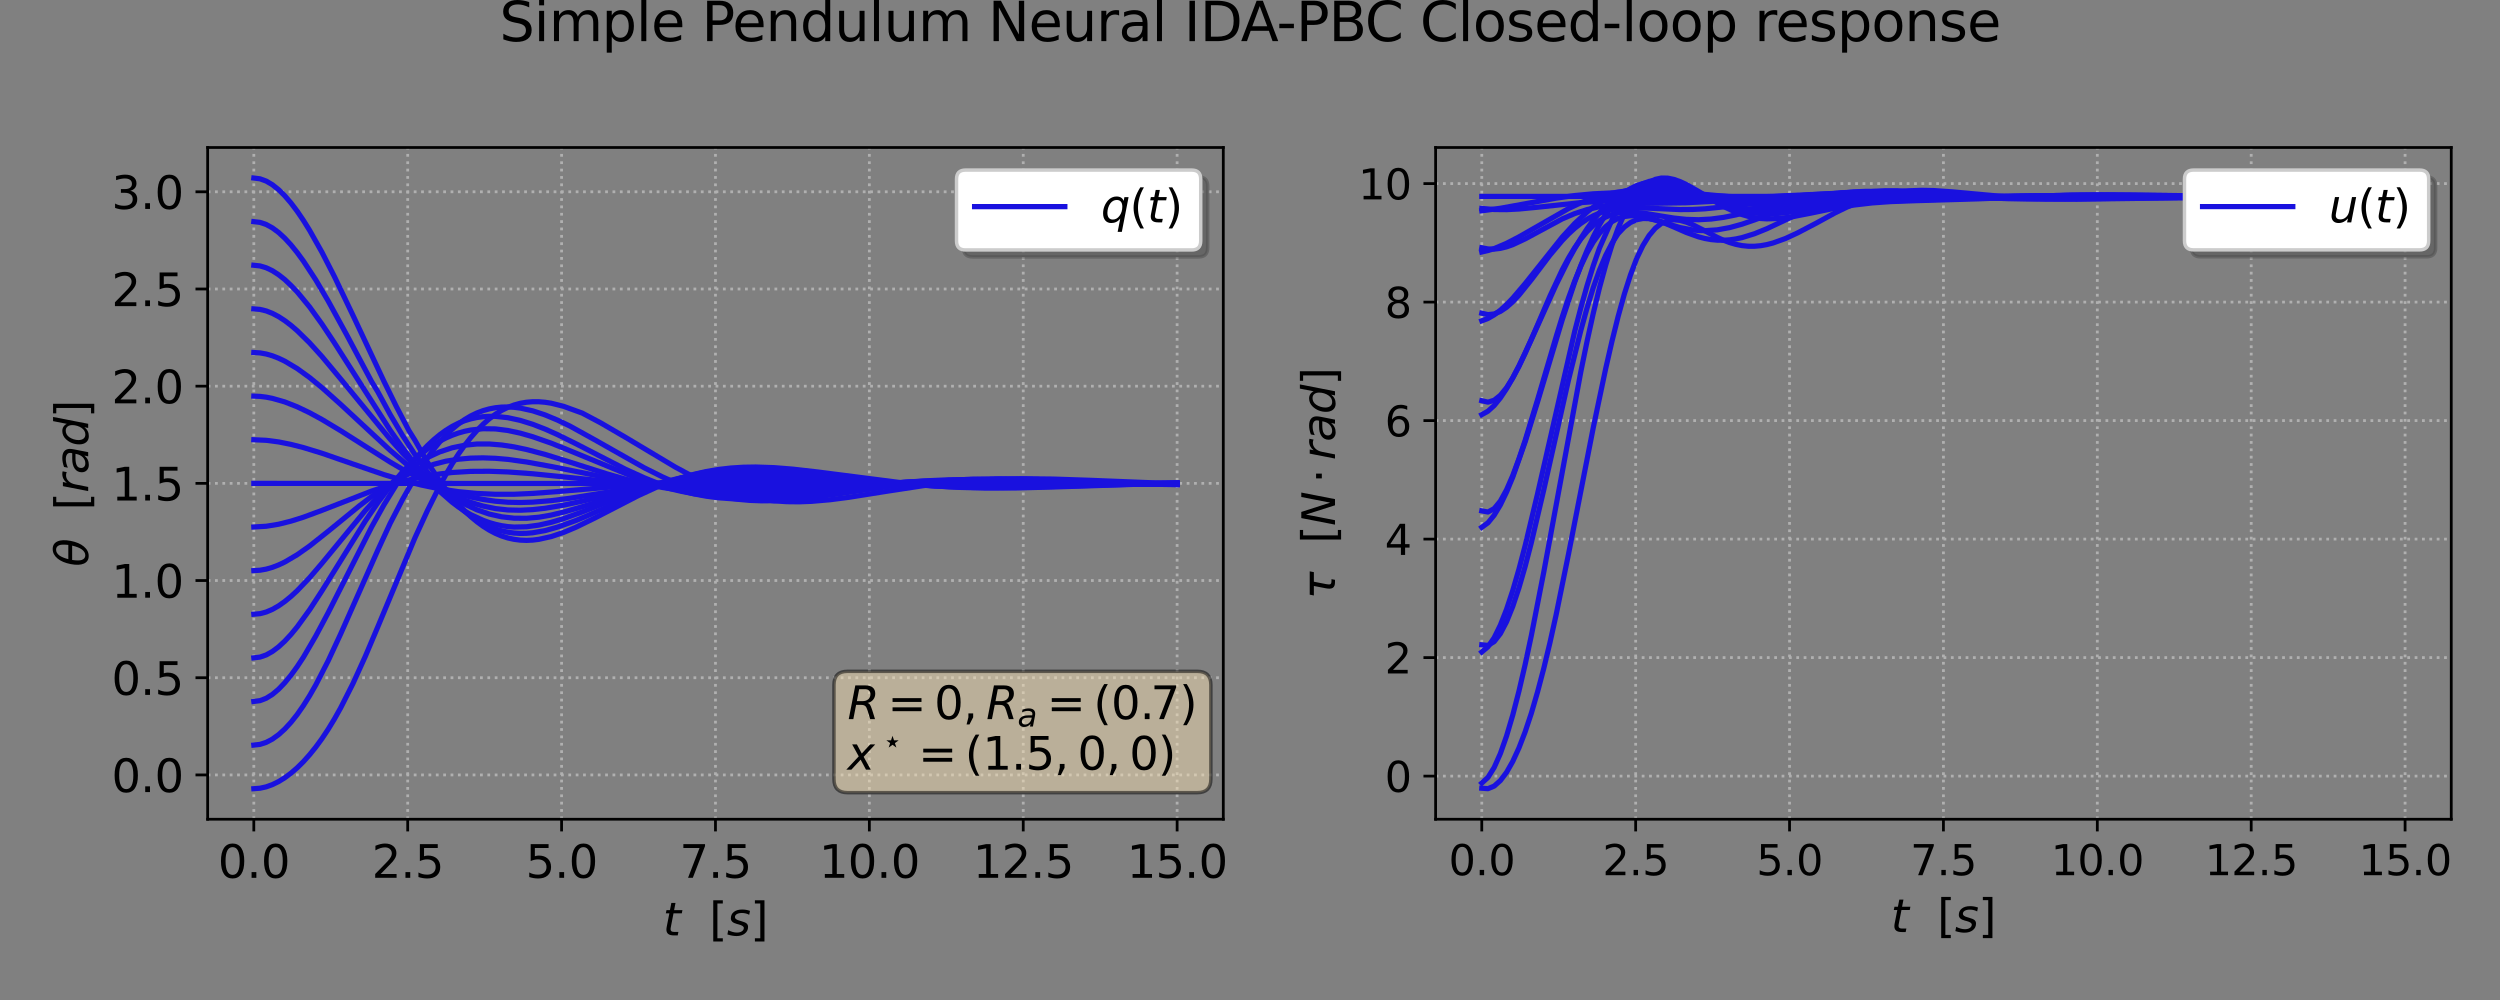 <?xml version="1.0" encoding="utf-8" standalone="no"?>
<!DOCTYPE svg PUBLIC "-//W3C//DTD SVG 1.1//EN"
  "http://www.w3.org/Graphics/SVG/1.1/DTD/svg11.dtd">
<svg xmlns:xlink="http://www.w3.org/1999/xlink" width="720pt" height="288pt" viewBox="0 0 720 288" xmlns="http://www.w3.org/2000/svg" version="1.1">
 <rect x="0" y="0" width="720" height="288" fill="#808080" stroke="none"/>
 <defs>
  <style type="text/css">*{stroke-linejoin: round; stroke-linecap: butt}</style>
 </defs>
 <g id="figure_1">
  <g id="patch_1">
   <path d="M 0 288 
L 720 288 
L 720 0 
L 0 0 
L 0 288 
z
" style="fill: none"/>
  </g>
  <g id="axes_1">
   <g id="patch_2">
    <path d="M 59.803 235.938 
L 352.308 235.938 
L 352.308 42.48 
L 59.803 42.48 
L 59.803 235.938 
z
" style="fill: none"/>
   </g>
   <g id="matplotlib.axis_1">
    <g id="xtick_1">
     <g id="line2d_1">
      <path d="M 73.098 235.938 
L 73.098 42.48 
" clip-path="url(#p60e999ccb0)" style="fill: none; stroke-dasharray: 0.8,1.32; stroke-dashoffset: 0; stroke: #b0b0b0; stroke-width: 0.8"/>
     </g>
     <g id="line2d_2">
      <defs>
       <path id="mfae0b7acc1" d="M 0 0 
L 0 3.5 
" style="stroke: #000000; stroke-width: 0.8"/>
      </defs>
      <g>
       <use xlink:href="#mfae0b7acc1" x="73.098" y="235.938" style="stroke: #000000; stroke-width: 0.8"/>
      </g>
     </g>
     <g id="text_1">
      <!-- 0.0 -->
      <g transform="translate(62.761 252.815)scale(0.13 -0.13)">
       <defs>
        <path id="DejaVuSans-30" d="M 2034 4250 
Q 1547 4250 1301 3770 
Q 1056 3291 1056 2328 
Q 1056 1369 1301 889 
Q 1547 409 2034 409 
Q 2525 409 2770 889 
Q 3016 1369 3016 2328 
Q 3016 3291 2770 3770 
Q 2525 4250 2034 4250 
z
M 2034 4750 
Q 2819 4750 3233 4129 
Q 3647 3509 3647 2328 
Q 3647 1150 3233 529 
Q 2819 -91 2034 -91 
Q 1250 -91 836 529 
Q 422 1150 422 2328 
Q 422 3509 836 4129 
Q 1250 4750 2034 4750 
z
" transform="scale(0.016)"/>
        <path id="DejaVuSans-2e" d="M 684 794 
L 1344 794 
L 1344 0 
L 684 0 
L 684 794 
z
" transform="scale(0.016)"/>
       </defs>
       <use xlink:href="#DejaVuSans-30"/>
       <use xlink:href="#DejaVuSans-2e" x="63.623"/>
       <use xlink:href="#DejaVuSans-30" x="95.41"/>
      </g>
     </g>
    </g>
    <g id="xtick_2">
     <g id="line2d_3">
      <path d="M 117.417 235.938 
L 117.417 42.48 
" clip-path="url(#p60e999ccb0)" style="fill: none; stroke-dasharray: 0.8,1.32; stroke-dashoffset: 0; stroke: #b0b0b0; stroke-width: 0.8"/>
     </g>
     <g id="line2d_4">
      <g>
       <use xlink:href="#mfae0b7acc1" x="117.417" y="235.938" style="stroke: #000000; stroke-width: 0.8"/>
      </g>
     </g>
     <g id="text_2">
      <!-- 2.5 -->
      <g transform="translate(107.08 252.815)scale(0.13 -0.13)">
       <defs>
        <path id="DejaVuSans-32" d="M 1228 531 
L 3431 531 
L 3431 0 
L 469 0 
L 469 531 
Q 828 903 1448 1529 
Q 2069 2156 2228 2338 
Q 2531 2678 2651 2914 
Q 2772 3150 2772 3378 
Q 2772 3750 2511 3984 
Q 2250 4219 1831 4219 
Q 1534 4219 1204 4116 
Q 875 4013 500 3803 
L 500 4441 
Q 881 4594 1212 4672 
Q 1544 4750 1819 4750 
Q 2544 4750 2975 4387 
Q 3406 4025 3406 3419 
Q 3406 3131 3298 2873 
Q 3191 2616 2906 2266 
Q 2828 2175 2409 1742 
Q 1991 1309 1228 531 
z
" transform="scale(0.016)"/>
        <path id="DejaVuSans-35" d="M 691 4666 
L 3169 4666 
L 3169 4134 
L 1269 4134 
L 1269 2991 
Q 1406 3038 1543 3061 
Q 1681 3084 1819 3084 
Q 2600 3084 3056 2656 
Q 3513 2228 3513 1497 
Q 3513 744 3044 326 
Q 2575 -91 1722 -91 
Q 1428 -91 1123 -41 
Q 819 9 494 109 
L 494 744 
Q 775 591 1075 516 
Q 1375 441 1709 441 
Q 2250 441 2565 725 
Q 2881 1009 2881 1497 
Q 2881 1984 2565 2268 
Q 2250 2553 1709 2553 
Q 1456 2553 1204 2497 
Q 953 2441 691 2322 
L 691 4666 
z
" transform="scale(0.016)"/>
       </defs>
       <use xlink:href="#DejaVuSans-32"/>
       <use xlink:href="#DejaVuSans-2e" x="63.623"/>
       <use xlink:href="#DejaVuSans-35" x="95.41"/>
      </g>
     </g>
    </g>
    <g id="xtick_3">
     <g id="line2d_5">
      <path d="M 161.736 235.938 
L 161.736 42.48 
" clip-path="url(#p60e999ccb0)" style="fill: none; stroke-dasharray: 0.8,1.32; stroke-dashoffset: 0; stroke: #b0b0b0; stroke-width: 0.8"/>
     </g>
     <g id="line2d_6">
      <g>
       <use xlink:href="#mfae0b7acc1" x="161.736" y="235.938" style="stroke: #000000; stroke-width: 0.8"/>
      </g>
     </g>
     <g id="text_3">
      <!-- 5.0 -->
      <g transform="translate(151.399 252.815)scale(0.13 -0.13)">
       <use xlink:href="#DejaVuSans-35"/>
       <use xlink:href="#DejaVuSans-2e" x="63.623"/>
       <use xlink:href="#DejaVuSans-30" x="95.41"/>
      </g>
     </g>
    </g>
    <g id="xtick_4">
     <g id="line2d_7">
      <path d="M 206.055 235.938 
L 206.055 42.48 
" clip-path="url(#p60e999ccb0)" style="fill: none; stroke-dasharray: 0.8,1.32; stroke-dashoffset: 0; stroke: #b0b0b0; stroke-width: 0.8"/>
     </g>
     <g id="line2d_8">
      <g>
       <use xlink:href="#mfae0b7acc1" x="206.055" y="235.938" style="stroke: #000000; stroke-width: 0.8"/>
      </g>
     </g>
     <g id="text_4">
      <!-- 7.5 -->
      <g transform="translate(195.718 252.815)scale(0.13 -0.13)">
       <defs>
        <path id="DejaVuSans-37" d="M 525 4666 
L 3525 4666 
L 3525 4397 
L 1831 0 
L 1172 0 
L 2766 4134 
L 525 4134 
L 525 4666 
z
" transform="scale(0.016)"/>
       </defs>
       <use xlink:href="#DejaVuSans-37"/>
       <use xlink:href="#DejaVuSans-2e" x="63.623"/>
       <use xlink:href="#DejaVuSans-35" x="95.41"/>
      </g>
     </g>
    </g>
    <g id="xtick_5">
     <g id="line2d_9">
      <path d="M 250.374 235.938 
L 250.374 42.48 
" clip-path="url(#p60e999ccb0)" style="fill: none; stroke-dasharray: 0.8,1.32; stroke-dashoffset: 0; stroke: #b0b0b0; stroke-width: 0.8"/>
     </g>
     <g id="line2d_10">
      <g>
       <use xlink:href="#mfae0b7acc1" x="250.374" y="235.938" style="stroke: #000000; stroke-width: 0.8"/>
      </g>
     </g>
     <g id="text_5">
      <!-- 10.0 -->
      <g transform="translate(235.901 252.815)scale(0.13 -0.13)">
       <defs>
        <path id="DejaVuSans-31" d="M 794 531 
L 1825 531 
L 1825 4091 
L 703 3866 
L 703 4441 
L 1819 4666 
L 2450 4666 
L 2450 531 
L 3481 531 
L 3481 0 
L 794 0 
L 794 531 
z
" transform="scale(0.016)"/>
       </defs>
       <use xlink:href="#DejaVuSans-31"/>
       <use xlink:href="#DejaVuSans-30" x="63.623"/>
       <use xlink:href="#DejaVuSans-2e" x="127.246"/>
       <use xlink:href="#DejaVuSans-30" x="159.033"/>
      </g>
     </g>
    </g>
    <g id="xtick_6">
     <g id="line2d_11">
      <path d="M 294.693 235.938 
L 294.693 42.48 
" clip-path="url(#p60e999ccb0)" style="fill: none; stroke-dasharray: 0.8,1.32; stroke-dashoffset: 0; stroke: #b0b0b0; stroke-width: 0.8"/>
     </g>
     <g id="line2d_12">
      <g>
       <use xlink:href="#mfae0b7acc1" x="294.693" y="235.938" style="stroke: #000000; stroke-width: 0.8"/>
      </g>
     </g>
     <g id="text_6">
      <!-- 12.5 -->
      <g transform="translate(280.22 252.815)scale(0.13 -0.13)">
       <use xlink:href="#DejaVuSans-31"/>
       <use xlink:href="#DejaVuSans-32" x="63.623"/>
       <use xlink:href="#DejaVuSans-2e" x="127.246"/>
       <use xlink:href="#DejaVuSans-35" x="159.033"/>
      </g>
     </g>
    </g>
    <g id="xtick_7">
     <g id="line2d_13">
      <path d="M 339.012 235.938 
L 339.012 42.48 
" clip-path="url(#p60e999ccb0)" style="fill: none; stroke-dasharray: 0.8,1.32; stroke-dashoffset: 0; stroke: #b0b0b0; stroke-width: 0.8"/>
     </g>
     <g id="line2d_14">
      <g>
       <use xlink:href="#mfae0b7acc1" x="339.012" y="235.938" style="stroke: #000000; stroke-width: 0.8"/>
      </g>
     </g>
     <g id="text_7">
      <!-- 15.0 -->
      <g transform="translate(324.539 252.815)scale(0.13 -0.13)">
       <use xlink:href="#DejaVuSans-31"/>
       <use xlink:href="#DejaVuSans-35" x="63.623"/>
       <use xlink:href="#DejaVuSans-2e" x="127.246"/>
       <use xlink:href="#DejaVuSans-30" x="159.033"/>
      </g>
     </g>
    </g>
    <g id="text_8">
     <!-- $t$  $[s]$ -->
     <g transform="translate(190.91 269.397)scale(0.13 -0.13)">
      <defs>
       <path id="DejaVuSans-Oblique-74" d="M 2706 3500 
L 2619 3053 
L 1472 3053 
L 1100 1153 
Q 1081 1047 1072 975 
Q 1063 903 1063 863 
Q 1063 663 1183 572 
Q 1303 481 1569 481 
L 2150 481 
L 2053 0 
L 1503 0 
Q 991 0 739 200 
Q 488 400 488 806 
Q 488 878 497 964 
Q 506 1050 525 1153 
L 897 3053 
L 409 3053 
L 500 3500 
L 978 3500 
L 1172 4494 
L 1747 4494 
L 1556 3500 
L 2706 3500 
z
" transform="scale(0.016)"/>
       <path id="DejaVuSans-20" transform="scale(0.016)"/>
       <path id="DejaVuSans-5b" d="M 550 4863 
L 1875 4863 
L 1875 4416 
L 1125 4416 
L 1125 -397 
L 1875 -397 
L 1875 -844 
L 550 -844 
L 550 4863 
z
" transform="scale(0.016)"/>
       <path id="DejaVuSans-Oblique-73" d="M 3200 3397 
L 3091 2853 
Q 2863 2978 2609 3040 
Q 2356 3103 2088 3103 
Q 1634 3103 1373 2948 
Q 1113 2794 1113 2528 
Q 1113 2219 1719 2053 
Q 1766 2041 1788 2034 
L 1972 1978 
Q 2547 1819 2739 1644 
Q 2931 1469 2931 1166 
Q 2931 609 2489 259 
Q 2047 -91 1331 -91 
Q 1053 -91 747 -37 
Q 441 16 72 128 
L 184 722 
Q 500 559 806 475 
Q 1113 391 1394 391 
Q 1816 391 2080 572 
Q 2344 753 2344 1031 
Q 2344 1331 1650 1516 
L 1591 1531 
L 1394 1581 
Q 956 1697 753 1886 
Q 550 2075 550 2369 
Q 550 2928 970 3256 
Q 1391 3584 2113 3584 
Q 2397 3584 2667 3537 
Q 2938 3491 3200 3397 
z
" transform="scale(0.016)"/>
       <path id="DejaVuSans-5d" d="M 1947 4863 
L 1947 -844 
L 622 -844 
L 622 -397 
L 1369 -397 
L 1369 4416 
L 622 4416 
L 622 4863 
L 1947 4863 
z
" transform="scale(0.016)"/>
      </defs>
      <use xlink:href="#DejaVuSans-Oblique-74" transform="translate(0 0.016)"/>
      <use xlink:href="#DejaVuSans-20" transform="translate(39.209 0.016)"/>
      <use xlink:href="#DejaVuSans-20" transform="translate(70.996 0.016)"/>
      <use xlink:href="#DejaVuSans-5b" transform="translate(102.783 0.016)"/>
      <use xlink:href="#DejaVuSans-Oblique-73" transform="translate(141.797 0.016)"/>
      <use xlink:href="#DejaVuSans-5d" transform="translate(193.896 0.016)"/>
     </g>
    </g>
   </g>
   <g id="matplotlib.axis_2">
    <g id="ytick_1">
     <g id="line2d_15">
      <path d="M 59.803 223.181 
L 352.308 223.181 
" clip-path="url(#p60e999ccb0)" style="fill: none; stroke-dasharray: 0.8,1.32; stroke-dashoffset: 0; stroke: #b0b0b0; stroke-width: 0.8"/>
     </g>
     <g id="line2d_16">
      <defs>
       <path id="meee37ba448" d="M 0 0 
L -3.5 0 
" style="stroke: #000000; stroke-width: 0.8"/>
      </defs>
      <g>
       <use xlink:href="#meee37ba448" x="59.803" y="223.181" style="stroke: #000000; stroke-width: 0.8"/>
      </g>
     </g>
     <g id="text_9">
      <!-- 0.0 -->
      <g transform="translate(32.128 228.12)scale(0.13 -0.13)">
       <use xlink:href="#DejaVuSans-30"/>
       <use xlink:href="#DejaVuSans-2e" x="63.623"/>
       <use xlink:href="#DejaVuSans-30" x="95.41"/>
      </g>
     </g>
    </g>
    <g id="ytick_2">
     <g id="line2d_17">
      <path d="M 59.803 195.19 
L 352.308 195.19 
" clip-path="url(#p60e999ccb0)" style="fill: none; stroke-dasharray: 0.8,1.32; stroke-dashoffset: 0; stroke: #b0b0b0; stroke-width: 0.8"/>
     </g>
     <g id="line2d_18">
      <g>
       <use xlink:href="#meee37ba448" x="59.803" y="195.19" style="stroke: #000000; stroke-width: 0.8"/>
      </g>
     </g>
     <g id="text_10">
      <!-- 0.5 -->
      <g transform="translate(32.128 200.129)scale(0.13 -0.13)">
       <use xlink:href="#DejaVuSans-30"/>
       <use xlink:href="#DejaVuSans-2e" x="63.623"/>
       <use xlink:href="#DejaVuSans-35" x="95.41"/>
      </g>
     </g>
    </g>
    <g id="ytick_3">
     <g id="line2d_19">
      <path d="M 59.803 167.199 
L 352.308 167.199 
" clip-path="url(#p60e999ccb0)" style="fill: none; stroke-dasharray: 0.8,1.32; stroke-dashoffset: 0; stroke: #b0b0b0; stroke-width: 0.8"/>
     </g>
     <g id="line2d_20">
      <g>
       <use xlink:href="#meee37ba448" x="59.803" y="167.199" style="stroke: #000000; stroke-width: 0.8"/>
      </g>
     </g>
     <g id="text_11">
      <!-- 1.0 -->
      <g transform="translate(32.128 172.138)scale(0.13 -0.13)">
       <use xlink:href="#DejaVuSans-31"/>
       <use xlink:href="#DejaVuSans-2e" x="63.623"/>
       <use xlink:href="#DejaVuSans-30" x="95.41"/>
      </g>
     </g>
    </g>
    <g id="ytick_4">
     <g id="line2d_21">
      <path d="M 59.803 139.209 
L 352.308 139.209 
" clip-path="url(#p60e999ccb0)" style="fill: none; stroke-dasharray: 0.8,1.32; stroke-dashoffset: 0; stroke: #b0b0b0; stroke-width: 0.8"/>
     </g>
     <g id="line2d_22">
      <g>
       <use xlink:href="#meee37ba448" x="59.803" y="139.209" style="stroke: #000000; stroke-width: 0.8"/>
      </g>
     </g>
     <g id="text_12">
      <!-- 1.5 -->
      <g transform="translate(32.128 144.148)scale(0.13 -0.13)">
       <use xlink:href="#DejaVuSans-31"/>
       <use xlink:href="#DejaVuSans-2e" x="63.623"/>
       <use xlink:href="#DejaVuSans-35" x="95.41"/>
      </g>
     </g>
    </g>
    <g id="ytick_5">
     <g id="line2d_23">
      <path d="M 59.803 111.218 
L 352.308 111.218 
" clip-path="url(#p60e999ccb0)" style="fill: none; stroke-dasharray: 0.8,1.32; stroke-dashoffset: 0; stroke: #b0b0b0; stroke-width: 0.8"/>
     </g>
     <g id="line2d_24">
      <g>
       <use xlink:href="#meee37ba448" x="59.803" y="111.218" style="stroke: #000000; stroke-width: 0.8"/>
      </g>
     </g>
     <g id="text_13">
      <!-- 2.0 -->
      <g transform="translate(32.128 116.157)scale(0.13 -0.13)">
       <use xlink:href="#DejaVuSans-32"/>
       <use xlink:href="#DejaVuSans-2e" x="63.623"/>
       <use xlink:href="#DejaVuSans-30" x="95.41"/>
      </g>
     </g>
    </g>
    <g id="ytick_6">
     <g id="line2d_25">
      <path d="M 59.803 83.227 
L 352.308 83.227 
" clip-path="url(#p60e999ccb0)" style="fill: none; stroke-dasharray: 0.8,1.32; stroke-dashoffset: 0; stroke: #b0b0b0; stroke-width: 0.8"/>
     </g>
     <g id="line2d_26">
      <g>
       <use xlink:href="#meee37ba448" x="59.803" y="83.227" style="stroke: #000000; stroke-width: 0.8"/>
      </g>
     </g>
     <g id="text_14">
      <!-- 2.5 -->
      <g transform="translate(32.128 88.166)scale(0.13 -0.13)">
       <use xlink:href="#DejaVuSans-32"/>
       <use xlink:href="#DejaVuSans-2e" x="63.623"/>
       <use xlink:href="#DejaVuSans-35" x="95.41"/>
      </g>
     </g>
    </g>
    <g id="ytick_7">
     <g id="line2d_27">
      <path d="M 59.803 55.237 
L 352.308 55.237 
" clip-path="url(#p60e999ccb0)" style="fill: none; stroke-dasharray: 0.8,1.32; stroke-dashoffset: 0; stroke: #b0b0b0; stroke-width: 0.8"/>
     </g>
     <g id="line2d_28">
      <g>
       <use xlink:href="#meee37ba448" x="59.803" y="55.237" style="stroke: #000000; stroke-width: 0.8"/>
      </g>
     </g>
     <g id="text_15">
      <!-- 3.0 -->
      <g transform="translate(32.128 60.176)scale(0.13 -0.13)">
       <defs>
        <path id="DejaVuSans-33" d="M 2597 2516 
Q 3050 2419 3304 2112 
Q 3559 1806 3559 1356 
Q 3559 666 3084 287 
Q 2609 -91 1734 -91 
Q 1441 -91 1130 -33 
Q 819 25 488 141 
L 488 750 
Q 750 597 1062 519 
Q 1375 441 1716 441 
Q 2309 441 2620 675 
Q 2931 909 2931 1356 
Q 2931 1769 2642 2001 
Q 2353 2234 1838 2234 
L 1294 2234 
L 1294 2753 
L 1863 2753 
Q 2328 2753 2575 2939 
Q 2822 3125 2822 3475 
Q 2822 3834 2567 4026 
Q 2313 4219 1838 4219 
Q 1578 4219 1281 4162 
Q 984 4106 628 3988 
L 628 4550 
Q 988 4650 1302 4700 
Q 1616 4750 1894 4750 
Q 2613 4750 3031 4423 
Q 3450 4097 3450 3541 
Q 3450 3153 3228 2886 
Q 3006 2619 2597 2516 
z
" transform="scale(0.016)"/>
       </defs>
       <use xlink:href="#DejaVuSans-33"/>
       <use xlink:href="#DejaVuSans-2e" x="63.623"/>
       <use xlink:href="#DejaVuSans-30" x="95.41"/>
      </g>
     </g>
    </g>
    <g id="text_16">
     <!-- $\theta$  $[rad]$ -->
     <g transform="translate(25.425 163.194)rotate(-90)scale(0.13 -0.13)">
      <defs>
       <path id="DejaVuSans-Oblique-3b8" d="M 2913 2219 
L 925 2219 
Q 791 1284 928 888 
Q 1100 400 1566 400 
Q 2034 400 2391 891 
Q 2703 1322 2913 2219 
z
M 3009 2750 
Q 3094 3638 2984 3950 
Q 2813 4444 2353 4444 
Q 1875 4444 1525 3956 
Q 1250 3563 1034 2750 
L 3009 2750 
z
M 2444 4913 
Q 3194 4913 3494 4250 
Q 3794 3591 3566 2422 
Q 3341 1256 2781 594 
Q 2225 -72 1475 -72 
Q 722 -72 425 594 
Q 128 1256 353 2422 
Q 581 3591 1134 4250 
Q 1691 4913 2444 4913 
z
" transform="scale(0.016)"/>
       <path id="DejaVuSans-Oblique-72" d="M 2853 2969 
Q 2766 3016 2653 3041 
Q 2541 3066 2413 3066 
Q 1953 3066 1609 2717 
Q 1266 2369 1153 1784 
L 800 0 
L 225 0 
L 909 3500 
L 1484 3500 
L 1375 2956 
Q 1603 3259 1920 3421 
Q 2238 3584 2597 3584 
Q 2691 3584 2781 3573 
Q 2872 3563 2963 3538 
L 2853 2969 
z
" transform="scale(0.016)"/>
       <path id="DejaVuSans-Oblique-61" d="M 3438 1997 
L 3047 0 
L 2472 0 
L 2578 531 
Q 2325 219 2001 64 
Q 1678 -91 1281 -91 
Q 834 -91 548 182 
Q 263 456 263 884 
Q 263 1497 752 1853 
Q 1241 2209 2100 2209 
L 2900 2209 
L 2931 2363 
Q 2938 2388 2941 2417 
Q 2944 2447 2944 2509 
Q 2944 2788 2717 2942 
Q 2491 3097 2081 3097 
Q 1800 3097 1504 3025 
Q 1209 2953 897 2809 
L 997 3341 
Q 1322 3463 1633 3523 
Q 1944 3584 2234 3584 
Q 2853 3584 3176 3315 
Q 3500 3047 3500 2534 
Q 3500 2431 3484 2292 
Q 3469 2153 3438 1997 
z
M 2816 1759 
L 2241 1759 
Q 1534 1759 1195 1570 
Q 856 1381 856 984 
Q 856 709 1029 553 
Q 1203 397 1509 397 
Q 1978 397 2328 733 
Q 2678 1069 2791 1631 
L 2816 1759 
z
" transform="scale(0.016)"/>
       <path id="DejaVuSans-Oblique-64" d="M 2675 525 
Q 2444 222 2128 65 
Q 1813 -91 1428 -91 
Q 903 -91 598 267 
Q 294 625 294 1247 
Q 294 1766 478 2236 
Q 663 2706 1013 3078 
Q 1244 3325 1534 3454 
Q 1825 3584 2144 3584 
Q 2481 3584 2739 3421 
Q 2997 3259 3138 2956 
L 3513 4863 
L 4091 4863 
L 3144 0 
L 2566 0 
L 2675 525 
z
M 891 1350 
Q 891 897 1095 644 
Q 1300 391 1663 391 
Q 1931 391 2161 520 
Q 2391 650 2566 903 
Q 2750 1166 2856 1509 
Q 2963 1853 2963 2188 
Q 2963 2622 2758 2865 
Q 2553 3109 2194 3109 
Q 1922 3109 1687 2981 
Q 1453 2853 1288 2613 
Q 1106 2353 998 2009 
Q 891 1666 891 1350 
z
" transform="scale(0.016)"/>
      </defs>
      <use xlink:href="#DejaVuSans-Oblique-3b8" transform="translate(0 0.234)"/>
      <use xlink:href="#DejaVuSans-20" transform="translate(61.182 0.234)"/>
      <use xlink:href="#DejaVuSans-20" transform="translate(92.969 0.234)"/>
      <use xlink:href="#DejaVuSans-5b" transform="translate(124.756 0.234)"/>
      <use xlink:href="#DejaVuSans-Oblique-72" transform="translate(163.77 0.234)"/>
      <use xlink:href="#DejaVuSans-Oblique-61" transform="translate(204.883 0.234)"/>
      <use xlink:href="#DejaVuSans-Oblique-64" transform="translate(266.162 0.234)"/>
      <use xlink:href="#DejaVuSans-5d" transform="translate(329.639 0.234)"/>
     </g>
    </g>
   </g>
   <g id="line2d_29">
    <path d="M 73.098 227.144 
L 74.883 227.009 
L 76.668 226.613 
L 78.452 225.969 
L 80.237 225.092 
L 82.021 223.989 
L 83.806 222.665 
L 85.591 221.124 
L 87.375 219.361 
L 89.16 217.362 
L 90.945 215.161 
L 92.729 212.717 
L 94.514 210.029 
L 96.299 207.094 
L 98.083 203.914 
L 101.653 196.864 
L 105.222 189 
L 108.791 180.574 
L 119.499 154.903 
L 123.069 147.114 
L 126.638 139.942 
L 128.423 136.657 
L 130.207 133.609 
L 131.992 130.826 
L 133.777 128.318 
L 135.561 126.042 
L 137.346 123.997 
L 139.13 122.186 
L 140.915 120.613 
L 142.7 119.281 
L 144.484 118.191 
L 146.269 117.316 
L 148.054 116.64 
L 149.838 116.152 
L 151.623 115.841 
L 153.408 115.696 
L 155.192 115.703 
L 156.977 115.851 
L 158.762 116.128 
L 162.331 117.027 
L 165.9 118.325 
L 167.685 118.97 
L 173.039 121.811 
L 180.178 125.972 
L 194.455 134.501 
L 198.024 136.42 
L 201.593 138.165 
L 205.163 139.733 
L 208.732 141.096 
L 212.301 142.234 
L 215.871 143.137 
L 219.44 143.806 
L 223.009 144.251 
L 226.579 144.483 
L 230.148 144.522 
L 233.717 144.388 
L 239.071 143.924 
L 244.425 143.232 
L 255.133 141.524 
L 265.841 139.884 
L 272.98 139.015 
L 280.118 138.382 
L 287.257 138.003 
L 294.396 137.871 
L 303.319 137.969 
L 314.027 138.329 
L 339.012 139.324 
L 339.012 139.324 
" clip-path="url(#p60e999ccb0)" style="fill: none; stroke: #1911df; stroke-width: 1.5; stroke-linecap: square"/>
   </g>
   <g id="line2d_30">
    <path d="M 73.098 214.582 
L 74.883 214.383 
L 76.668 213.801 
L 78.452 212.861 
L 80.237 211.576 
L 82.021 209.961 
L 83.806 208.023 
L 85.591 205.777 
L 87.375 203.218 
L 89.16 200.374 
L 90.945 197.259 
L 94.514 190.311 
L 98.083 182.635 
L 103.437 170.562 
L 108.791 158.489 
L 112.361 150.739 
L 115.93 143.841 
L 119.499 137.524 
L 123.069 131.945 
L 124.853 129.484 
L 126.638 127.27 
L 128.423 125.323 
L 130.207 123.617 
L 131.992 122.131 
L 133.777 120.86 
L 135.561 119.798 
L 137.346 118.937 
L 139.13 118.261 
L 140.915 117.76 
L 142.7 117.423 
L 144.484 117.241 
L 146.269 117.205 
L 148.054 117.303 
L 149.838 117.528 
L 153.408 118.317 
L 156.977 119.493 
L 160.546 120.984 
L 164.116 122.695 
L 171.254 126.644 
L 185.532 134.723 
L 190.886 137.39 
L 194.455 138.967 
L 198.024 140.355 
L 201.593 141.536 
L 205.163 142.501 
L 208.732 143.237 
L 212.301 143.778 
L 215.871 144.107 
L 219.44 144.24 
L 223.009 144.2 
L 228.363 143.863 
L 233.717 143.281 
L 240.856 142.322 
L 256.918 139.967 
L 265.841 138.934 
L 272.98 138.355 
L 280.118 138.001 
L 287.257 137.89 
L 296.18 138 
L 308.673 138.435 
L 333.658 139.388 
L 339.012 139.516 
L 339.012 139.516 
" clip-path="url(#p60e999ccb0)" style="fill: none; stroke: #1911df; stroke-width: 1.5; stroke-linecap: square"/>
   </g>
   <g id="line2d_31">
    <path d="M 73.098 202.02 
L 74.883 201.784 
L 76.668 201.1 
L 78.452 199.992 
L 80.237 198.489 
L 82.021 196.624 
L 83.806 194.439 
L 85.591 191.994 
L 87.375 189.288 
L 90.945 183.163 
L 94.514 176.47 
L 107.007 151.805 
L 110.576 145.398 
L 114.145 139.613 
L 117.715 134.501 
L 119.499 132.267 
L 121.284 130.217 
L 123.069 128.359 
L 124.853 126.692 
L 126.638 125.21 
L 128.423 123.917 
L 130.207 122.813 
L 131.992 121.901 
L 133.777 121.182 
L 135.561 120.638 
L 137.346 120.249 
L 139.13 120.006 
L 140.915 119.897 
L 142.7 119.914 
L 146.269 120.293 
L 149.838 121.072 
L 153.408 122.187 
L 156.977 123.573 
L 160.546 125.165 
L 165.9 127.815 
L 180.178 135.162 
L 185.532 137.595 
L 189.101 139.034 
L 192.67 140.301 
L 196.239 141.326 
L 199.809 142.222 
L 203.378 142.901 
L 206.947 143.363 
L 210.517 143.623 
L 214.086 143.716 
L 219.44 143.58 
L 224.794 143.182 
L 231.933 142.385 
L 258.702 139.057 
L 265.841 138.511 
L 272.98 138.194 
L 280.118 138.084 
L 289.042 138.167 
L 301.534 138.53 
L 328.304 139.406 
L 339.012 139.58 
L 339.012 139.58 
" clip-path="url(#p60e999ccb0)" style="fill: none; stroke: #1911df; stroke-width: 1.5; stroke-linecap: square"/>
   </g>
   <g id="line2d_32">
    <path d="M 73.098 189.457 
L 74.883 189.244 
L 76.668 188.623 
L 78.452 187.625 
L 80.237 186.287 
L 82.021 184.638 
L 83.806 182.717 
L 85.591 180.549 
L 89.16 175.632 
L 92.729 170.151 
L 105.222 150.044 
L 108.791 144.812 
L 112.361 140.075 
L 115.93 135.882 
L 119.499 132.314 
L 121.284 130.765 
L 123.069 129.373 
L 124.853 128.139 
L 126.638 127.061 
L 128.423 126.14 
L 130.207 125.362 
L 131.992 124.721 
L 133.777 124.216 
L 135.561 123.849 
L 139.13 123.47 
L 142.7 123.528 
L 146.269 123.979 
L 149.838 124.748 
L 153.408 125.773 
L 158.762 127.641 
L 164.116 129.795 
L 183.747 137.861 
L 189.101 139.656 
L 192.67 140.675 
L 196.239 141.509 
L 199.809 142.185 
L 203.378 142.682 
L 206.947 143.013 
L 212.301 143.21 
L 217.655 143.099 
L 223.009 142.763 
L 230.148 142.091 
L 242.641 140.641 
L 253.348 139.471 
L 260.487 138.889 
L 267.626 138.523 
L 276.549 138.318 
L 285.472 138.308 
L 297.965 138.556 
L 339.012 139.538 
L 339.012 139.538 
" clip-path="url(#p60e999ccb0)" style="fill: none; stroke: #1911df; stroke-width: 1.5; stroke-linecap: square"/>
   </g>
   <g id="line2d_33">
    <path d="M 73.098 176.895 
L 74.883 176.734 
L 76.668 176.26 
L 78.452 175.499 
L 80.237 174.481 
L 82.021 173.226 
L 83.806 171.764 
L 85.591 170.118 
L 89.16 166.38 
L 92.729 162.217 
L 105.222 147.027 
L 108.791 143.113 
L 112.361 139.589 
L 115.93 136.511 
L 119.499 133.906 
L 123.069 131.79 
L 126.638 130.146 
L 130.207 128.966 
L 133.777 128.225 
L 137.346 127.874 
L 140.915 127.866 
L 144.484 128.158 
L 148.054 128.702 
L 151.623 129.453 
L 156.977 130.868 
L 164.116 133.082 
L 174.824 136.48 
L 180.178 138.015 
L 185.532 139.34 
L 190.886 140.408 
L 196.239 141.207 
L 201.593 141.735 
L 206.947 142.008 
L 212.301 142.04 
L 219.44 141.799 
L 228.363 141.196 
L 253.348 139.262 
L 262.272 138.823 
L 271.195 138.609 
L 281.903 138.585 
L 296.18 138.807 
L 330.089 139.438 
L 339.012 139.496 
L 339.012 139.496 
" clip-path="url(#p60e999ccb0)" style="fill: none; stroke: #1911df; stroke-width: 1.5; stroke-linecap: square"/>
   </g>
   <g id="line2d_34">
    <path d="M 73.098 164.333 
L 74.883 164.224 
L 76.668 163.907 
L 78.452 163.395 
L 80.237 162.707 
L 82.021 161.862 
L 85.591 159.764 
L 89.16 157.25 
L 94.514 153.007 
L 103.437 145.727 
L 107.007 143.012 
L 110.576 140.537 
L 114.145 138.361 
L 117.715 136.49 
L 121.284 134.953 
L 124.853 133.74 
L 128.423 132.817 
L 131.992 132.254 
L 135.561 131.941 
L 139.13 131.862 
L 142.7 131.995 
L 146.269 132.306 
L 151.623 133.049 
L 158.762 134.346 
L 181.962 138.979 
L 187.316 139.769 
L 194.455 140.576 
L 199.809 140.971 
L 205.163 141.18 
L 212.301 141.199 
L 219.44 140.996 
L 230.148 140.446 
L 251.564 139.274 
L 262.272 138.929 
L 274.764 138.792 
L 289.042 138.884 
L 339.012 139.443 
L 339.012 139.443 
" clip-path="url(#p60e999ccb0)" style="fill: none; stroke: #1911df; stroke-width: 1.5; stroke-linecap: square"/>
   </g>
   <g id="line2d_35">
    <path d="M 73.098 151.771 
L 76.668 151.562 
L 80.237 150.978 
L 83.806 150.087 
L 87.375 148.96 
L 92.729 146.979 
L 107.007 141.431 
L 112.361 139.664 
L 115.93 138.647 
L 121.284 137.406 
L 126.638 136.493 
L 130.207 136.08 
L 135.561 135.758 
L 140.915 135.724 
L 146.269 135.919 
L 153.408 136.441 
L 164.116 137.526 
L 178.393 138.984 
L 187.316 139.661 
L 194.455 140.013 
L 203.378 140.218 
L 214.086 140.186 
L 228.363 139.866 
L 255.133 139.213 
L 271.195 139.074 
L 292.611 139.145 
L 339.012 139.372 
L 339.012 139.372 
" clip-path="url(#p60e999ccb0)" style="fill: none; stroke: #1911df; stroke-width: 1.5; stroke-linecap: square"/>
   </g>
   <g id="line2d_36">
    <path d="M 73.098 139.209 
L 339.012 139.31 
L 339.012 139.31 
" clip-path="url(#p60e999ccb0)" style="fill: none; stroke: #1911df; stroke-width: 1.5; stroke-linecap: square"/>
   </g>
   <g id="line2d_37">
    <path d="M 73.098 126.647 
L 76.668 126.812 
L 80.237 127.275 
L 83.806 127.988 
L 87.375 128.9 
L 92.729 130.538 
L 101.653 133.635 
L 110.576 136.69 
L 115.93 138.301 
L 121.284 139.683 
L 126.638 140.79 
L 131.992 141.594 
L 137.346 142.108 
L 142.7 142.354 
L 148.054 142.346 
L 153.408 142.107 
L 160.546 141.58 
L 190.886 138.997 
L 199.809 138.591 
L 208.732 138.459 
L 219.44 138.539 
L 237.287 138.951 
L 258.702 139.408 
L 274.764 139.536 
L 296.18 139.466 
L 339.012 139.254 
L 339.012 139.254 
" clip-path="url(#p60e999ccb0)" style="fill: none; stroke: #1911df; stroke-width: 1.5; stroke-linecap: square"/>
   </g>
   <g id="line2d_38">
    <path d="M 73.098 114.084 
L 74.883 114.161 
L 76.668 114.381 
L 78.452 114.733 
L 82.021 115.756 
L 85.591 117.162 
L 89.16 118.867 
L 92.729 120.811 
L 98.083 124.029 
L 112.361 133.068 
L 115.93 135.159 
L 121.284 137.974 
L 124.853 139.594 
L 128.423 141.001 
L 131.992 142.183 
L 135.561 143.132 
L 139.13 143.849 
L 142.7 144.355 
L 146.269 144.643 
L 149.838 144.721 
L 153.408 144.617 
L 158.762 144.183 
L 164.116 143.499 
L 173.039 142.064 
L 185.532 140.021 
L 192.67 139.082 
L 199.809 138.402 
L 206.947 137.98 
L 214.086 137.816 
L 223.009 137.887 
L 233.717 138.242 
L 265.841 139.495 
L 278.334 139.681 
L 292.611 139.671 
L 322.95 139.357 
L 339.012 139.238 
L 339.012 139.238 
" clip-path="url(#p60e999ccb0)" style="fill: none; stroke: #1911df; stroke-width: 1.5; stroke-linecap: square"/>
   </g>
   <g id="line2d_39">
    <path d="M 73.098 101.522 
L 74.883 101.634 
L 76.668 101.955 
L 78.452 102.47 
L 80.237 103.164 
L 82.021 104.018 
L 85.591 106.143 
L 89.16 108.726 
L 92.729 111.652 
L 98.083 116.433 
L 112.361 129.684 
L 117.715 134.239 
L 121.284 136.973 
L 124.853 139.393 
L 128.423 141.505 
L 131.992 143.281 
L 135.561 144.69 
L 139.13 145.748 
L 142.7 146.473 
L 146.269 146.867 
L 149.838 146.946 
L 153.408 146.772 
L 156.977 146.384 
L 162.331 145.486 
L 167.685 144.337 
L 187.316 139.83 
L 192.67 138.889 
L 198.024 138.151 
L 203.378 137.636 
L 208.732 137.322 
L 214.086 137.195 
L 221.225 137.272 
L 230.148 137.637 
L 246.21 138.599 
L 260.487 139.354 
L 272.98 139.752 
L 283.688 139.869 
L 297.965 139.769 
L 339.012 139.203 
L 339.012 139.203 
" clip-path="url(#p60e999ccb0)" style="fill: none; stroke: #1911df; stroke-width: 1.5; stroke-linecap: square"/>
   </g>
   <g id="line2d_40">
    <path d="M 73.098 88.96 
L 74.883 89.111 
L 76.668 89.547 
L 78.452 90.247 
L 80.237 91.188 
L 82.021 92.349 
L 83.806 93.706 
L 85.591 95.239 
L 89.16 98.738 
L 92.729 102.684 
L 98.083 109.099 
L 112.361 126.481 
L 115.93 130.459 
L 119.499 134.139 
L 123.069 137.501 
L 126.638 140.472 
L 130.207 143.036 
L 133.777 145.155 
L 137.346 146.823 
L 140.915 148.053 
L 144.484 148.843 
L 148.054 149.237 
L 151.623 149.267 
L 155.192 148.957 
L 158.762 148.332 
L 162.331 147.477 
L 167.685 145.934 
L 185.532 140.419 
L 190.886 139.091 
L 196.239 138.019 
L 201.593 137.221 
L 206.947 136.699 
L 212.301 136.436 
L 217.655 136.408 
L 224.794 136.661 
L 233.717 137.276 
L 260.487 139.404 
L 269.41 139.814 
L 278.334 140.016 
L 289.042 140.028 
L 303.319 139.791 
L 333.658 139.202 
L 339.012 139.154 
L 339.012 139.154 
" clip-path="url(#p60e999ccb0)" style="fill: none; stroke: #1911df; stroke-width: 1.5; stroke-linecap: square"/>
   </g>
   <g id="line2d_41">
    <path d="M 73.098 76.398 
L 74.883 76.584 
L 76.668 77.122 
L 78.452 77.965 
L 80.237 79.117 
L 82.021 80.522 
L 83.806 82.214 
L 85.591 84.062 
L 89.16 88.395 
L 92.729 93.345 
L 96.299 98.716 
L 112.361 123.896 
L 115.93 128.971 
L 119.499 133.634 
L 123.069 137.835 
L 126.638 141.524 
L 130.207 144.633 
L 131.992 145.98 
L 133.777 147.173 
L 135.561 148.208 
L 139.13 149.849 
L 140.915 150.493 
L 142.7 151.009 
L 144.484 151.399 
L 146.269 151.664 
L 148.054 151.795 
L 151.623 151.713 
L 155.192 151.231 
L 158.762 150.423 
L 162.331 149.358 
L 167.685 147.429 
L 185.532 140.534 
L 190.886 138.891 
L 196.239 137.58 
L 199.809 136.909 
L 203.378 136.394 
L 206.947 136.032 
L 212.301 135.766 
L 217.655 135.775 
L 223.009 136.002 
L 230.148 136.545 
L 240.856 137.606 
L 255.133 139.017 
L 264.056 139.674 
L 272.98 140.084 
L 281.903 140.244 
L 292.611 140.17 
L 308.673 139.77 
L 331.873 139.207 
L 339.012 139.116 
L 339.012 139.116 
" clip-path="url(#p60e999ccb0)" style="fill: none; stroke: #1911df; stroke-width: 1.5; stroke-linecap: square"/>
   </g>
   <g id="line2d_42">
    <path d="M 73.098 63.836 
L 74.883 64.045 
L 76.668 64.652 
L 78.452 65.631 
L 80.237 66.954 
L 82.021 68.597 
L 83.806 70.536 
L 85.591 72.738 
L 87.375 75.173 
L 90.945 80.621 
L 94.514 86.677 
L 99.868 96.468 
L 107.007 109.865 
L 108.791 112.804 
L 112.361 119.378 
L 115.93 125.41 
L 119.499 130.905 
L 123.069 135.878 
L 126.638 140.293 
L 130.207 144.1 
L 131.992 145.763 
L 133.777 147.265 
L 135.561 148.604 
L 137.346 149.781 
L 139.13 150.797 
L 140.915 151.653 
L 142.7 152.351 
L 144.484 152.892 
L 146.269 153.277 
L 148.054 153.52 
L 149.838 153.626 
L 151.623 153.595 
L 153.408 153.443 
L 156.977 152.812 
L 160.546 151.815 
L 165.9 149.894 
L 169.47 148.396 
L 185.532 141.305 
L 190.886 139.3 
L 194.455 138.133 
L 198.024 137.144 
L 201.593 136.31 
L 205.163 135.676 
L 208.732 135.26 
L 212.301 135.021 
L 217.655 134.943 
L 223.009 135.147 
L 228.363 135.569 
L 235.502 136.349 
L 258.702 139.147 
L 265.841 139.753 
L 272.98 140.165 
L 280.118 140.386 
L 289.042 140.421 
L 299.75 140.205 
L 339.012 139.101 
L 339.012 139.101 
" clip-path="url(#p60e999ccb0)" style="fill: none; stroke: #1911df; stroke-width: 1.5; stroke-linecap: square"/>
   </g>
   <g id="line2d_43">
    <path d="M 73.098 51.274 
L 74.883 51.499 
L 76.668 52.154 
L 78.452 53.206 
L 80.237 54.628 
L 82.021 56.391 
L 83.806 58.469 
L 85.591 60.835 
L 87.375 63.464 
L 89.16 66.328 
L 92.729 72.663 
L 96.299 79.629 
L 101.653 90.819 
L 110.576 109.825 
L 114.145 117.079 
L 117.715 123.922 
L 119.499 126.785 
L 123.069 133.067 
L 126.638 138.535 
L 128.423 140.965 
L 130.207 143.192 
L 131.992 145.232 
L 133.777 147.089 
L 135.561 148.763 
L 137.346 150.253 
L 139.13 151.56 
L 140.915 152.683 
L 142.7 153.62 
L 144.484 154.371 
L 146.269 154.936 
L 148.054 155.327 
L 149.838 155.559 
L 151.623 155.631 
L 153.408 155.548 
L 155.192 155.329 
L 158.762 154.534 
L 162.331 153.336 
L 165.9 151.833 
L 171.254 149.218 
L 183.747 142.775 
L 189.101 140.316 
L 192.67 138.885 
L 196.239 137.647 
L 199.809 136.618 
L 203.378 135.804 
L 206.947 135.194 
L 210.517 134.787 
L 214.086 134.561 
L 217.655 134.503 
L 223.009 134.685 
L 228.363 135.115 
L 235.502 135.928 
L 262.272 139.36 
L 269.41 139.975 
L 276.549 140.375 
L 283.688 140.563 
L 292.611 140.54 
L 303.319 140.256 
L 339.012 139.098 
L 339.012 139.098 
" clip-path="url(#p60e999ccb0)" style="fill: none; stroke: #1911df; stroke-width: 1.5; stroke-linecap: square"/>
   </g>
   <g id="patch_3">
    <path d="M 59.803 235.938 
L 59.803 42.48 
" style="fill: none; stroke: #000000; stroke-width: 0.8; stroke-linejoin: miter; stroke-linecap: square"/>
   </g>
   <g id="patch_4">
    <path d="M 352.308 235.938 
L 352.308 42.48 
" style="fill: none; stroke: #000000; stroke-width: 0.8; stroke-linejoin: miter; stroke-linecap: square"/>
   </g>
   <g id="patch_5">
    <path d="M 59.803 235.938 
L 352.308 235.938 
" style="fill: none; stroke: #000000; stroke-width: 0.8; stroke-linejoin: miter; stroke-linecap: square"/>
   </g>
   <g id="patch_6">
    <path d="M 59.803 42.48 
L 352.308 42.48 
" style="fill: none; stroke: #000000; stroke-width: 0.8; stroke-linejoin: miter; stroke-linecap: square"/>
   </g>
   <g id="text_17">
    <g id="patch_7">
     <path d="M 244.081 228.285 
L 344.831 228.285 
Q 348.731 228.285 348.731 224.385 
L 348.731 197.246 
Q 348.731 193.346 344.831 193.346 
L 244.081 193.346 
Q 240.181 193.346 240.181 197.246 
L 240.181 224.385 
Q 240.181 228.285 244.081 228.285 
z
" style="fill: #f5deb3; opacity: 0.5; stroke: #000000; stroke-linejoin: miter"/>
    </g>
    <!-- $R=0, R_a=(0.7)$ -->
    <g transform="translate(244.081 207.124)scale(0.13 -0.13)">
     <defs>
      <path id="DejaVuSans-Oblique-52" d="M 1613 4147 
L 1294 2491 
L 2106 2491 
Q 2584 2491 2879 2755 
Q 3175 3019 3175 3444 
Q 3175 3784 2976 3965 
Q 2778 4147 2406 4147 
L 1613 4147 
z
M 2772 2241 
Q 2972 2194 3105 2009 
Q 3238 1825 3413 1275 
L 3809 0 
L 3144 0 
L 2778 1197 
Q 2638 1659 2453 1815 
Q 2269 1972 1888 1972 
L 1191 1972 
L 806 0 
L 172 0 
L 1081 4666 
L 2503 4666 
Q 3150 4666 3495 4373 
Q 3841 4081 3841 3531 
Q 3841 3044 3547 2687 
Q 3253 2331 2772 2241 
z
" transform="scale(0.016)"/>
      <path id="DejaVuSans-3d" d="M 678 2906 
L 4684 2906 
L 4684 2381 
L 678 2381 
L 678 2906 
z
M 678 1631 
L 4684 1631 
L 4684 1100 
L 678 1100 
L 678 1631 
z
" transform="scale(0.016)"/>
      <path id="DejaVuSans-2c" d="M 750 794 
L 1409 794 
L 1409 256 
L 897 -744 
L 494 -744 
L 750 256 
L 750 794 
z
" transform="scale(0.016)"/>
      <path id="DejaVuSans-28" d="M 1984 4856 
Q 1566 4138 1362 3434 
Q 1159 2731 1159 2009 
Q 1159 1288 1364 580 
Q 1569 -128 1984 -844 
L 1484 -844 
Q 1016 -109 783 600 
Q 550 1309 550 2009 
Q 550 2706 781 3412 
Q 1013 4119 1484 4856 
L 1984 4856 
z
" transform="scale(0.016)"/>
      <path id="DejaVuSans-29" d="M 513 4856 
L 1013 4856 
Q 1481 4119 1714 3412 
Q 1947 2706 1947 2009 
Q 1947 1309 1714 600 
Q 1481 -109 1013 -844 
L 513 -844 
Q 928 -128 1133 580 
Q 1338 1288 1338 2009 
Q 1338 2731 1133 3434 
Q 928 4138 513 4856 
z
" transform="scale(0.016)"/>
     </defs>
     <use xlink:href="#DejaVuSans-Oblique-52" transform="translate(0 0.125)"/>
     <use xlink:href="#DejaVuSans-3d" transform="translate(88.965 0.125)"/>
     <use xlink:href="#DejaVuSans-30" transform="translate(192.236 0.125)"/>
     <use xlink:href="#DejaVuSans-2c" transform="translate(255.859 0.125)"/>
     <use xlink:href="#DejaVuSans-Oblique-52" transform="translate(307.129 0.125)"/>
     <use xlink:href="#DejaVuSans-Oblique-61" transform="translate(376.611 -16.281)scale(0.7)"/>
     <use xlink:href="#DejaVuSans-3d" transform="translate(441.724 0.125)"/>
     <use xlink:href="#DejaVuSans-28" transform="translate(544.995 0.125)"/>
     <use xlink:href="#DejaVuSans-30" transform="translate(584.009 0.125)"/>
     <use xlink:href="#DejaVuSans-2e" transform="translate(647.632 0.125)"/>
     <use xlink:href="#DejaVuSans-37" transform="translate(671.669 0.125)"/>
     <use xlink:href="#DejaVuSans-29" transform="translate(735.292 0.125)"/>
    </g>
    <!-- $x^\star=(1.5,0,0)$ -->
    <g transform="translate(244.081 221.681)scale(0.13 -0.13)">
     <defs>
      <path id="DejaVuSans-Oblique-78" d="M 3841 3500 
L 2234 1784 
L 3219 0 
L 2559 0 
L 1819 1388 
L 531 0 
L -166 0 
L 1556 1844 
L 641 3500 
L 1300 3500 
L 1972 2234 
L 3144 3500 
L 3841 3500 
z
" transform="scale(0.016)"/>
      <path id="DejaVuSans-22c6" d="M 778 2391 
L 1713 2391 
L 2003 3278 
L 2297 2391 
L 3228 2391 
L 2472 1841 
L 2766 953 
L 2003 1503 
L 1244 953 
L 1534 1841 
L 778 2391 
z
" transform="scale(0.016)"/>
     </defs>
     <use xlink:href="#DejaVuSans-Oblique-78" transform="translate(0 0.125)"/>
     <use xlink:href="#DejaVuSans-22c6" transform="translate(77.284 38.406)scale(0.7)"/>
     <use xlink:href="#DejaVuSans-3d" transform="translate(156.956 0.125)"/>
     <use xlink:href="#DejaVuSans-28" transform="translate(260.228 0.125)"/>
     <use xlink:href="#DejaVuSans-31" transform="translate(299.242 0.125)"/>
     <use xlink:href="#DejaVuSans-2e" transform="translate(362.865 0.125)"/>
     <use xlink:href="#DejaVuSans-35" transform="translate(394.652 0.125)"/>
     <use xlink:href="#DejaVuSans-2c" transform="translate(458.275 0.125)"/>
     <use xlink:href="#DejaVuSans-30" transform="translate(509.544 0.125)"/>
     <use xlink:href="#DejaVuSans-2c" transform="translate(573.167 0.125)"/>
     <use xlink:href="#DejaVuSans-30" transform="translate(624.437 0.125)"/>
     <use xlink:href="#DejaVuSans-29" transform="translate(688.06 0.125)"/>
    </g>
   </g>
   <g id="legend_1">
    <g id="patch_8">
     <path d="M 280.078 73.99 
L 345.208 73.99 
Q 347.808 73.99 347.808 71.39 
L 347.808 53.58 
Q 347.808 50.98 345.208 50.98 
L 280.078 50.98 
Q 277.478 50.98 277.478 53.58 
L 277.478 71.39 
Q 277.478 73.99 280.078 73.99 
z
" style="fill: #4c4c4c; opacity: 0.5; stroke: #4c4c4c; stroke-linejoin: miter"/>
    </g>
    <g id="patch_9">
     <path d="M 278.078 71.99 
L 343.208 71.99 
Q 345.808 71.99 345.808 69.39 
L 345.808 51.58 
Q 345.808 48.98 343.208 48.98 
L 278.078 48.98 
Q 275.478 48.98 275.478 51.58 
L 275.478 69.39 
Q 275.478 71.99 278.078 71.99 
z
" style="fill: #ffffff; stroke: #cccccc; stroke-linejoin: miter"/>
    </g>
    <g id="line2d_44">
     <path d="M 280.678 59.51 
L 293.678 59.51 
L 306.678 59.51 
" style="fill: none; stroke: #1911df; stroke-width: 1.5; stroke-linecap: square"/>
    </g>
    <g id="text_18">
     <!-- $q(t)$ -->
     <g transform="translate(317.078 64.06)scale(0.13 -0.13)">
      <defs>
       <path id="DejaVuSans-Oblique-71" d="M 2669 525 
Q 2438 222 2123 65 
Q 1809 -91 1428 -91 
Q 897 -91 595 267 
Q 294 625 294 1253 
Q 294 1759 480 2231 
Q 666 2703 1013 3078 
Q 1238 3322 1530 3453 
Q 1822 3584 2144 3584 
Q 2531 3584 2781 3431 
Q 3031 3278 3144 2969 
L 3244 3494 
L 3822 3494 
L 2888 -1319 
L 2309 -1319 
L 2669 525 
z
M 891 1338 
Q 891 875 1084 633 
Q 1278 391 1644 391 
Q 2188 391 2572 911 
Q 2956 1431 2956 2175 
Q 2956 2625 2757 2864 
Q 2559 3103 2188 3103 
Q 1916 3103 1684 2976 
Q 1453 2850 1281 2606 
Q 1100 2350 995 2006 
Q 891 1663 891 1338 
z
" transform="scale(0.016)"/>
      </defs>
      <use xlink:href="#DejaVuSans-Oblique-71" transform="translate(0 0.125)"/>
      <use xlink:href="#DejaVuSans-28" transform="translate(63.477 0.125)"/>
      <use xlink:href="#DejaVuSans-Oblique-74" transform="translate(102.49 0.125)"/>
      <use xlink:href="#DejaVuSans-29" transform="translate(141.699 0.125)"/>
     </g>
    </g>
   </g>
  </g>
  <g id="axes_2">
   <g id="patch_10">
    <path d="M 413.455 235.938 
L 705.96 235.938 
L 705.96 42.48 
L 413.455 42.48 
L 413.455 235.938 
z
" style="fill: none"/>
   </g>
   <g id="matplotlib.axis_3">
    <g id="xtick_8">
     <g id="line2d_45">
      <path d="M 426.751 235.938 
L 426.751 42.48 
" clip-path="url(#pb2070e2aa2)" style="fill: none; stroke-dasharray: 0.8,1.32; stroke-dashoffset: 0; stroke: #b0b0b0; stroke-width: 0.8"/>
     </g>
     <g id="line2d_46">
      <g>
       <use xlink:href="#mfae0b7acc1" x="426.751" y="235.938" style="stroke: #000000; stroke-width: 0.8"/>
      </g>
     </g>
     <g id="text_19">
      <!-- 0.0 -->
      <g transform="translate(417.209 252.056)scale(0.12 -0.12)">
       <use xlink:href="#DejaVuSans-30"/>
       <use xlink:href="#DejaVuSans-2e" x="63.623"/>
       <use xlink:href="#DejaVuSans-30" x="95.41"/>
      </g>
     </g>
    </g>
    <g id="xtick_9">
     <g id="line2d_47">
      <path d="M 471.069 235.938 
L 471.069 42.48 
" clip-path="url(#pb2070e2aa2)" style="fill: none; stroke-dasharray: 0.8,1.32; stroke-dashoffset: 0; stroke: #b0b0b0; stroke-width: 0.8"/>
     </g>
     <g id="line2d_48">
      <g>
       <use xlink:href="#mfae0b7acc1" x="471.069" y="235.938" style="stroke: #000000; stroke-width: 0.8"/>
      </g>
     </g>
     <g id="text_20">
      <!-- 2.5 -->
      <g transform="translate(461.528 252.056)scale(0.12 -0.12)">
       <use xlink:href="#DejaVuSans-32"/>
       <use xlink:href="#DejaVuSans-2e" x="63.623"/>
       <use xlink:href="#DejaVuSans-35" x="95.41"/>
      </g>
     </g>
    </g>
    <g id="xtick_10">
     <g id="line2d_49">
      <path d="M 515.388 235.938 
L 515.388 42.48 
" clip-path="url(#pb2070e2aa2)" style="fill: none; stroke-dasharray: 0.8,1.32; stroke-dashoffset: 0; stroke: #b0b0b0; stroke-width: 0.8"/>
     </g>
     <g id="line2d_50">
      <g>
       <use xlink:href="#mfae0b7acc1" x="515.388" y="235.938" style="stroke: #000000; stroke-width: 0.8"/>
      </g>
     </g>
     <g id="text_21">
      <!-- 5.0 -->
      <g transform="translate(505.847 252.056)scale(0.12 -0.12)">
       <use xlink:href="#DejaVuSans-35"/>
       <use xlink:href="#DejaVuSans-2e" x="63.623"/>
       <use xlink:href="#DejaVuSans-30" x="95.41"/>
      </g>
     </g>
    </g>
    <g id="xtick_11">
     <g id="line2d_51">
      <path d="M 559.707 235.938 
L 559.707 42.48 
" clip-path="url(#pb2070e2aa2)" style="fill: none; stroke-dasharray: 0.8,1.32; stroke-dashoffset: 0; stroke: #b0b0b0; stroke-width: 0.8"/>
     </g>
     <g id="line2d_52">
      <g>
       <use xlink:href="#mfae0b7acc1" x="559.707" y="235.938" style="stroke: #000000; stroke-width: 0.8"/>
      </g>
     </g>
     <g id="text_22">
      <!-- 7.5 -->
      <g transform="translate(550.166 252.056)scale(0.12 -0.12)">
       <use xlink:href="#DejaVuSans-37"/>
       <use xlink:href="#DejaVuSans-2e" x="63.623"/>
       <use xlink:href="#DejaVuSans-35" x="95.41"/>
      </g>
     </g>
    </g>
    <g id="xtick_12">
     <g id="line2d_53">
      <path d="M 604.026 235.938 
L 604.026 42.48 
" clip-path="url(#pb2070e2aa2)" style="fill: none; stroke-dasharray: 0.8,1.32; stroke-dashoffset: 0; stroke: #b0b0b0; stroke-width: 0.8"/>
     </g>
     <g id="line2d_54">
      <g>
       <use xlink:href="#mfae0b7acc1" x="604.026" y="235.938" style="stroke: #000000; stroke-width: 0.8"/>
      </g>
     </g>
     <g id="text_23">
      <!-- 10.0 -->
      <g transform="translate(590.667 252.056)scale(0.12 -0.12)">
       <use xlink:href="#DejaVuSans-31"/>
       <use xlink:href="#DejaVuSans-30" x="63.623"/>
       <use xlink:href="#DejaVuSans-2e" x="127.246"/>
       <use xlink:href="#DejaVuSans-30" x="159.033"/>
      </g>
     </g>
    </g>
    <g id="xtick_13">
     <g id="line2d_55">
      <path d="M 648.345 235.938 
L 648.345 42.48 
" clip-path="url(#pb2070e2aa2)" style="fill: none; stroke-dasharray: 0.8,1.32; stroke-dashoffset: 0; stroke: #b0b0b0; stroke-width: 0.8"/>
     </g>
     <g id="line2d_56">
      <g>
       <use xlink:href="#mfae0b7acc1" x="648.345" y="235.938" style="stroke: #000000; stroke-width: 0.8"/>
      </g>
     </g>
     <g id="text_24">
      <!-- 12.5 -->
      <g transform="translate(634.986 252.056)scale(0.12 -0.12)">
       <use xlink:href="#DejaVuSans-31"/>
       <use xlink:href="#DejaVuSans-32" x="63.623"/>
       <use xlink:href="#DejaVuSans-2e" x="127.246"/>
       <use xlink:href="#DejaVuSans-35" x="159.033"/>
      </g>
     </g>
    </g>
    <g id="xtick_14">
     <g id="line2d_57">
      <path d="M 692.664 235.938 
L 692.664 42.48 
" clip-path="url(#pb2070e2aa2)" style="fill: none; stroke-dasharray: 0.8,1.32; stroke-dashoffset: 0; stroke: #b0b0b0; stroke-width: 0.8"/>
     </g>
     <g id="line2d_58">
      <g>
       <use xlink:href="#mfae0b7acc1" x="692.664" y="235.938" style="stroke: #000000; stroke-width: 0.8"/>
      </g>
     </g>
     <g id="text_25">
      <!-- 15.0 -->
      <g transform="translate(679.305 252.056)scale(0.12 -0.12)">
       <use xlink:href="#DejaVuSans-31"/>
       <use xlink:href="#DejaVuSans-35" x="63.623"/>
       <use xlink:href="#DejaVuSans-2e" x="127.246"/>
       <use xlink:href="#DejaVuSans-30" x="159.033"/>
      </g>
     </g>
    </g>
    <g id="text_26">
     <!-- $t$  $[s]$ -->
     <g transform="translate(544.562 268.429)scale(0.13 -0.13)">
      <use xlink:href="#DejaVuSans-Oblique-74" transform="translate(0 0.016)"/>
      <use xlink:href="#DejaVuSans-20" transform="translate(39.209 0.016)"/>
      <use xlink:href="#DejaVuSans-20" transform="translate(70.996 0.016)"/>
      <use xlink:href="#DejaVuSans-5b" transform="translate(102.783 0.016)"/>
      <use xlink:href="#DejaVuSans-Oblique-73" transform="translate(141.797 0.016)"/>
      <use xlink:href="#DejaVuSans-5d" transform="translate(193.896 0.016)"/>
     </g>
    </g>
   </g>
   <g id="matplotlib.axis_4">
    <g id="ytick_8">
     <g id="line2d_59">
      <path d="M 413.455 223.518 
L 705.96 223.518 
" clip-path="url(#pb2070e2aa2)" style="fill: none; stroke-dasharray: 0.8,1.32; stroke-dashoffset: 0; stroke: #b0b0b0; stroke-width: 0.8"/>
     </g>
     <g id="line2d_60">
      <g>
       <use xlink:href="#meee37ba448" x="413.455" y="223.518" style="stroke: #000000; stroke-width: 0.8"/>
      </g>
     </g>
     <g id="text_27">
      <!-- 0 -->
      <g transform="translate(398.82 228.077)scale(0.12 -0.12)">
       <use xlink:href="#DejaVuSans-30"/>
      </g>
     </g>
    </g>
    <g id="ytick_9">
     <g id="line2d_61">
      <path d="M 413.455 189.39 
L 705.96 189.39 
" clip-path="url(#pb2070e2aa2)" style="fill: none; stroke-dasharray: 0.8,1.32; stroke-dashoffset: 0; stroke: #b0b0b0; stroke-width: 0.8"/>
     </g>
     <g id="line2d_62">
      <g>
       <use xlink:href="#meee37ba448" x="413.455" y="189.39" style="stroke: #000000; stroke-width: 0.8"/>
      </g>
     </g>
     <g id="text_28">
      <!-- 2 -->
      <g transform="translate(398.82 193.949)scale(0.12 -0.12)">
       <use xlink:href="#DejaVuSans-32"/>
      </g>
     </g>
    </g>
    <g id="ytick_10">
     <g id="line2d_63">
      <path d="M 413.455 155.262 
L 705.96 155.262 
" clip-path="url(#pb2070e2aa2)" style="fill: none; stroke-dasharray: 0.8,1.32; stroke-dashoffset: 0; stroke: #b0b0b0; stroke-width: 0.8"/>
     </g>
     <g id="line2d_64">
      <g>
       <use xlink:href="#meee37ba448" x="413.455" y="155.262" style="stroke: #000000; stroke-width: 0.8"/>
      </g>
     </g>
     <g id="text_29">
      <!-- 4 -->
      <g transform="translate(398.82 159.821)scale(0.12 -0.12)">
       <defs>
        <path id="DejaVuSans-34" d="M 2419 4116 
L 825 1625 
L 2419 1625 
L 2419 4116 
z
M 2253 4666 
L 3047 4666 
L 3047 1625 
L 3713 1625 
L 3713 1100 
L 3047 1100 
L 3047 0 
L 2419 0 
L 2419 1100 
L 313 1100 
L 313 1709 
L 2253 4666 
z
" transform="scale(0.016)"/>
       </defs>
       <use xlink:href="#DejaVuSans-34"/>
      </g>
     </g>
    </g>
    <g id="ytick_11">
     <g id="line2d_65">
      <path d="M 413.455 121.133 
L 705.96 121.133 
" clip-path="url(#pb2070e2aa2)" style="fill: none; stroke-dasharray: 0.8,1.32; stroke-dashoffset: 0; stroke: #b0b0b0; stroke-width: 0.8"/>
     </g>
     <g id="line2d_66">
      <g>
       <use xlink:href="#meee37ba448" x="413.455" y="121.133" style="stroke: #000000; stroke-width: 0.8"/>
      </g>
     </g>
     <g id="text_30">
      <!-- 6 -->
      <g transform="translate(398.82 125.692)scale(0.12 -0.12)">
       <defs>
        <path id="DejaVuSans-36" d="M 2113 2584 
Q 1688 2584 1439 2293 
Q 1191 2003 1191 1497 
Q 1191 994 1439 701 
Q 1688 409 2113 409 
Q 2538 409 2786 701 
Q 3034 994 3034 1497 
Q 3034 2003 2786 2293 
Q 2538 2584 2113 2584 
z
M 3366 4563 
L 3366 3988 
Q 3128 4100 2886 4159 
Q 2644 4219 2406 4219 
Q 1781 4219 1451 3797 
Q 1122 3375 1075 2522 
Q 1259 2794 1537 2939 
Q 1816 3084 2150 3084 
Q 2853 3084 3261 2657 
Q 3669 2231 3669 1497 
Q 3669 778 3244 343 
Q 2819 -91 2113 -91 
Q 1303 -91 875 529 
Q 447 1150 447 2328 
Q 447 3434 972 4092 
Q 1497 4750 2381 4750 
Q 2619 4750 2861 4703 
Q 3103 4656 3366 4563 
z
" transform="scale(0.016)"/>
       </defs>
       <use xlink:href="#DejaVuSans-36"/>
      </g>
     </g>
    </g>
    <g id="ytick_12">
     <g id="line2d_67">
      <path d="M 413.455 87.005 
L 705.96 87.005 
" clip-path="url(#pb2070e2aa2)" style="fill: none; stroke-dasharray: 0.8,1.32; stroke-dashoffset: 0; stroke: #b0b0b0; stroke-width: 0.8"/>
     </g>
     <g id="line2d_68">
      <g>
       <use xlink:href="#meee37ba448" x="413.455" y="87.005" style="stroke: #000000; stroke-width: 0.8"/>
      </g>
     </g>
     <g id="text_31">
      <!-- 8 -->
      <g transform="translate(398.82 91.564)scale(0.12 -0.12)">
       <defs>
        <path id="DejaVuSans-38" d="M 2034 2216 
Q 1584 2216 1326 1975 
Q 1069 1734 1069 1313 
Q 1069 891 1326 650 
Q 1584 409 2034 409 
Q 2484 409 2743 651 
Q 3003 894 3003 1313 
Q 3003 1734 2745 1975 
Q 2488 2216 2034 2216 
z
M 1403 2484 
Q 997 2584 770 2862 
Q 544 3141 544 3541 
Q 544 4100 942 4425 
Q 1341 4750 2034 4750 
Q 2731 4750 3128 4425 
Q 3525 4100 3525 3541 
Q 3525 3141 3298 2862 
Q 3072 2584 2669 2484 
Q 3125 2378 3379 2068 
Q 3634 1759 3634 1313 
Q 3634 634 3220 271 
Q 2806 -91 2034 -91 
Q 1263 -91 848 271 
Q 434 634 434 1313 
Q 434 1759 690 2068 
Q 947 2378 1403 2484 
z
M 1172 3481 
Q 1172 3119 1398 2916 
Q 1625 2713 2034 2713 
Q 2441 2713 2670 2916 
Q 2900 3119 2900 3481 
Q 2900 3844 2670 4047 
Q 2441 4250 2034 4250 
Q 1625 4250 1398 4047 
Q 1172 3844 1172 3481 
z
" transform="scale(0.016)"/>
       </defs>
       <use xlink:href="#DejaVuSans-38"/>
      </g>
     </g>
    </g>
    <g id="ytick_13">
     <g id="line2d_69">
      <path d="M 413.455 52.877 
L 705.96 52.877 
" clip-path="url(#pb2070e2aa2)" style="fill: none; stroke-dasharray: 0.8,1.32; stroke-dashoffset: 0; stroke: #b0b0b0; stroke-width: 0.8"/>
     </g>
     <g id="line2d_70">
      <g>
       <use xlink:href="#meee37ba448" x="413.455" y="52.877" style="stroke: #000000; stroke-width: 0.8"/>
      </g>
     </g>
     <g id="text_32">
      <!-- 10 -->
      <g transform="translate(391.185 57.436)scale(0.12 -0.12)">
       <use xlink:href="#DejaVuSans-31"/>
       <use xlink:href="#DejaVuSans-30" x="63.623"/>
      </g>
     </g>
    </g>
    <g id="text_33">
     <!-- $\tau$  $[N\cdot rad]$ -->
     <g transform="translate(384.481 172.619)rotate(-90)scale(0.13 -0.13)">
      <defs>
       <path id="DejaVuSans-Oblique-3c4" d="M 2103 638 
Q 2188 488 2525 488 
L 2800 488 
L 2706 0 
L 2363 0 
Q 1800 0 1600 300 
Q 1403 606 1534 1269 
L 1856 2925 
L 541 2925 
L 653 3500 
L 3881 3500 
L 3769 2925 
L 2444 2925 
L 2113 1234 
Q 2025 781 2103 638 
z
" transform="scale(0.016)"/>
       <path id="DejaVuSans-Oblique-4e" d="M 1081 4666 
L 1931 4666 
L 3219 666 
L 4000 4666 
L 4616 4666 
L 3706 0 
L 2853 0 
L 1569 4025 
L 788 0 
L 172 0 
L 1081 4666 
z
" transform="scale(0.016)"/>
       <path id="DejaVuSans-22c5" d="M 684 2619 
L 1344 2619 
L 1344 1825 
L 684 1825 
L 684 2619 
z
" transform="scale(0.016)"/>
      </defs>
      <use xlink:href="#DejaVuSans-Oblique-3c4" transform="translate(0 0.016)"/>
      <use xlink:href="#DejaVuSans-20" transform="translate(60.205 0.016)"/>
      <use xlink:href="#DejaVuSans-20" transform="translate(91.992 0.016)"/>
      <use xlink:href="#DejaVuSans-5b" transform="translate(123.779 0.016)"/>
      <use xlink:href="#DejaVuSans-Oblique-4e" transform="translate(162.793 0.016)"/>
      <use xlink:href="#DejaVuSans-22c5" transform="translate(257.08 0.016)"/>
      <use xlink:href="#DejaVuSans-Oblique-72" transform="translate(308.35 0.016)"/>
      <use xlink:href="#DejaVuSans-Oblique-61" transform="translate(349.463 0.016)"/>
      <use xlink:href="#DejaVuSans-Oblique-64" transform="translate(410.742 0.016)"/>
      <use xlink:href="#DejaVuSans-5d" transform="translate(474.219 0.016)"/>
     </g>
    </g>
   </g>
   <g id="line2d_71">
    <path d="M 426.751 227.011 
L 428.535 227.144 
L 430.32 226.395 
L 432.104 224.808 
L 433.889 222.434 
L 435.674 219.293 
L 437.458 215.399 
L 439.243 210.772 
L 441.028 205.409 
L 442.812 199.288 
L 444.597 192.539 
L 446.382 185.1 
L 448.166 177.052 
L 451.736 159.551 
L 458.874 123.104 
L 462.444 106.152 
L 464.228 98.366 
L 466.013 91.182 
L 467.798 84.74 
L 469.582 79.165 
L 471.367 74.429 
L 473.152 70.718 
L 474.936 67.834 
L 476.721 65.726 
L 478.506 64.325 
L 480.29 63.546 
L 482.075 63.295 
L 483.86 63.471 
L 485.644 63.966 
L 487.429 64.679 
L 490.998 66.486 
L 494.567 68.362 
L 496.352 69.18 
L 498.137 69.857 
L 499.921 70.379 
L 501.706 70.734 
L 503.491 70.915 
L 505.275 70.923 
L 507.06 70.762 
L 508.845 70.444 
L 510.629 69.983 
L 514.199 68.698 
L 517.768 67.043 
L 523.122 64.247 
L 528.476 61.315 
L 532.045 59.587 
L 535.615 58.1 
L 539.184 56.871 
L 542.753 55.939 
L 546.322 55.303 
L 549.892 54.939 
L 553.461 54.815 
L 557.03 54.887 
L 562.384 55.261 
L 582.016 57.055 
L 589.154 57.327 
L 598.078 57.38 
L 614.139 57.157 
L 660.54 56.509 
L 681.956 56.418 
L 692.664 56.446 
L 692.664 56.446 
" clip-path="url(#pb2070e2aa2)" style="fill: none; stroke: #1911df; stroke-width: 1.5; stroke-linecap: square"/>
   </g>
   <g id="line2d_72">
    <path d="M 426.751 185.704 
L 428.535 185.887 
L 430.32 184.779 
L 432.104 182.482 
L 433.889 179.074 
L 435.674 174.647 
L 437.458 169.291 
L 439.243 163.132 
L 441.028 156.264 
L 444.597 141.128 
L 451.736 109.416 
L 455.305 95.072 
L 457.09 88.623 
L 458.874 82.791 
L 460.659 77.758 
L 462.444 73.529 
L 464.228 70.079 
L 466.013 67.29 
L 467.798 65.398 
L 469.582 64.083 
L 471.367 63.282 
L 473.152 62.93 
L 474.936 62.962 
L 476.721 63.302 
L 478.506 63.872 
L 482.075 65.382 
L 485.644 66.946 
L 489.213 68.224 
L 490.998 68.681 
L 492.783 68.998 
L 494.567 69.169 
L 496.352 69.194 
L 498.137 69.074 
L 499.921 68.817 
L 501.706 68.431 
L 505.275 67.325 
L 508.845 65.876 
L 514.199 63.354 
L 521.337 59.98 
L 524.907 58.516 
L 528.476 57.288 
L 532.045 56.308 
L 535.615 55.601 
L 539.184 55.153 
L 542.753 54.941 
L 546.322 54.928 
L 551.676 55.191 
L 558.815 55.823 
L 569.523 56.763 
L 576.662 57.15 
L 583.8 57.308 
L 594.508 57.285 
L 674.818 56.42 
L 692.664 56.48 
L 692.664 56.48 
" clip-path="url(#pb2070e2aa2)" style="fill: none; stroke: #1911df; stroke-width: 1.5; stroke-linecap: square"/>
   </g>
   <g id="line2d_73">
    <path d="M 426.751 147.133 
L 428.535 147.462 
L 430.32 146.48 
L 432.104 144.297 
L 433.889 141.061 
L 435.674 136.939 
L 437.458 132.125 
L 439.243 126.837 
L 442.812 115.137 
L 448.166 96.971 
L 449.951 91.193 
L 451.736 85.802 
L 453.52 80.921 
L 455.305 76.582 
L 457.09 72.812 
L 458.874 69.687 
L 460.659 67.189 
L 462.444 65.257 
L 464.228 63.839 
L 466.013 62.897 
L 467.798 62.357 
L 469.582 62.145 
L 471.367 62.18 
L 473.152 62.463 
L 476.721 63.401 
L 483.86 65.544 
L 487.429 66.218 
L 489.213 66.384 
L 490.998 66.435 
L 494.567 66.197 
L 498.137 65.548 
L 501.706 64.565 
L 505.275 63.343 
L 519.553 58.059 
L 523.122 57.033 
L 526.691 56.223 
L 530.261 55.636 
L 533.83 55.268 
L 537.399 55.102 
L 542.753 55.161 
L 549.892 55.57 
L 562.384 56.609 
L 569.523 56.981 
L 578.446 57.183 
L 589.154 57.172 
L 624.847 56.747 
L 656.971 56.45 
L 681.956 56.474 
L 692.664 56.517 
L 692.664 56.517 
" clip-path="url(#pb2070e2aa2)" style="fill: none; stroke: #1911df; stroke-width: 1.5; stroke-linecap: square"/>
   </g>
   <g id="line2d_74">
    <path d="M 426.751 115.398 
L 428.535 115.82 
L 430.32 115.269 
L 432.104 113.842 
L 433.889 111.66 
L 435.674 108.835 
L 437.458 105.498 
L 439.243 101.758 
L 442.812 93.595 
L 446.382 85.281 
L 449.951 77.648 
L 451.736 74.29 
L 453.52 71.336 
L 455.305 68.803 
L 457.09 66.672 
L 458.874 64.918 
L 460.659 63.537 
L 462.444 62.512 
L 464.228 61.793 
L 466.013 61.333 
L 467.798 61.093 
L 469.582 61.043 
L 473.152 61.335 
L 478.506 62.227 
L 482.075 62.797 
L 485.644 63.178 
L 489.213 63.282 
L 492.783 63.086 
L 496.352 62.61 
L 499.921 61.892 
L 505.275 60.535 
L 515.983 57.717 
L 521.337 56.613 
L 524.907 56.043 
L 530.261 55.506 
L 535.615 55.291 
L 540.969 55.357 
L 548.107 55.722 
L 565.954 56.813 
L 574.877 57.051 
L 585.585 57.1 
L 607.001 56.913 
L 656.971 56.467 
L 685.526 56.499 
L 692.664 56.524 
L 692.664 56.524 
" clip-path="url(#pb2070e2aa2)" style="fill: none; stroke: #1911df; stroke-width: 1.5; stroke-linecap: square"/>
   </g>
   <g id="line2d_75">
    <path d="M 426.751 90.206 
L 428.535 90.611 
L 430.32 90.42 
L 432.104 89.689 
L 433.889 88.496 
L 435.674 86.906 
L 437.458 85.004 
L 441.028 80.565 
L 446.382 73.479 
L 449.951 69.237 
L 451.736 67.381 
L 453.52 65.743 
L 455.305 64.325 
L 457.09 63.128 
L 458.874 62.15 
L 460.659 61.372 
L 462.444 60.782 
L 464.228 60.356 
L 466.013 60.069 
L 469.582 59.831 
L 473.152 59.883 
L 483.86 60.361 
L 487.429 60.327 
L 490.998 60.139 
L 496.352 59.589 
L 503.491 58.521 
L 514.199 56.852 
L 519.553 56.225 
L 524.907 55.827 
L 530.261 55.638 
L 537.399 55.665 
L 546.322 55.977 
L 564.169 56.677 
L 574.877 56.864 
L 590.939 56.884 
L 630.201 56.598 
L 660.54 56.485 
L 692.664 56.544 
L 692.664 56.544 
" clip-path="url(#pb2070e2aa2)" style="fill: none; stroke: #1911df; stroke-width: 1.5; stroke-linecap: square"/>
   </g>
   <g id="line2d_76">
    <path d="M 426.751 71.362 
L 428.535 71.695 
L 430.32 71.744 
L 432.104 71.532 
L 433.889 71.095 
L 435.674 70.469 
L 439.243 68.8 
L 449.951 63.029 
L 453.52 61.513 
L 457.09 60.356 
L 460.659 59.536 
L 464.228 59.021 
L 467.798 58.738 
L 473.152 58.579 
L 485.644 58.393 
L 492.783 58.021 
L 503.491 57.17 
L 514.199 56.369 
L 521.337 56.035 
L 528.476 55.897 
L 537.399 55.962 
L 551.676 56.333 
L 567.738 56.681 
L 583.8 56.783 
L 610.57 56.686 
L 658.756 56.506 
L 692.664 56.549 
L 692.664 56.549 
" clip-path="url(#pb2070e2aa2)" style="fill: none; stroke: #1911df; stroke-width: 1.5; stroke-linecap: square"/>
   </g>
   <g id="line2d_77">
    <path d="M 426.751 60.025 
L 430.32 60.34 
L 433.889 60.375 
L 437.458 60.196 
L 442.812 59.683 
L 455.305 58.353 
L 462.444 57.87 
L 471.367 57.536 
L 524.907 56.222 
L 539.184 56.305 
L 576.662 56.649 
L 608.785 56.621 
L 673.033 56.542 
L 692.664 56.557 
L 692.664 56.557 
" clip-path="url(#pb2070e2aa2)" style="fill: none; stroke: #1911df; stroke-width: 1.5; stroke-linecap: square"/>
   </g>
   <g id="line2d_78">
    <path d="M 426.751 56.562 
L 549.892 56.561 
L 692.664 56.56 
L 692.664 56.56 
" clip-path="url(#pb2070e2aa2)" style="fill: none; stroke: #1911df; stroke-width: 1.5; stroke-linecap: square"/>
   </g>
   <g id="line2d_79">
    <path d="M 426.751 60.699 
L 432.104 59.98 
L 439.243 58.686 
L 448.166 57.066 
L 453.52 56.317 
L 458.874 55.814 
L 464.228 55.565 
L 469.582 55.535 
L 476.721 55.738 
L 505.275 56.88 
L 517.768 56.954 
L 542.753 56.791 
L 587.37 56.478 
L 623.063 56.535 
L 678.387 56.576 
L 692.664 56.566 
L 692.664 56.566 
" clip-path="url(#pb2070e2aa2)" style="fill: none; stroke: #1911df; stroke-width: 1.5; stroke-linecap: square"/>
   </g>
   <g id="line2d_80">
    <path d="M 426.751 72.573 
L 428.535 72.162 
L 430.32 71.594 
L 433.889 70.069 
L 437.458 68.224 
L 451.736 60.058 
L 455.305 58.387 
L 458.874 57.044 
L 462.444 56.008 
L 466.013 55.294 
L 469.582 54.874 
L 473.152 54.725 
L 476.721 54.791 
L 482.075 55.164 
L 503.491 57.152 
L 510.629 57.395 
L 519.553 57.415 
L 539.184 57.105 
L 583.8 56.484 
L 605.216 56.415 
L 692.664 56.579 
L 692.664 56.579 
" clip-path="url(#pb2070e2aa2)" style="fill: none; stroke: #1911df; stroke-width: 1.5; stroke-linecap: square"/>
   </g>
   <g id="line2d_81">
    <path d="M 426.751 92.389 
L 428.535 91.716 
L 430.32 90.687 
L 432.104 89.34 
L 433.889 87.717 
L 435.674 85.867 
L 439.243 81.676 
L 449.951 68.238 
L 453.52 64.356 
L 457.09 61.062 
L 458.874 59.626 
L 460.659 58.402 
L 462.444 57.334 
L 464.228 56.422 
L 466.013 55.666 
L 467.798 55.064 
L 469.582 54.609 
L 471.367 54.292 
L 473.152 54.102 
L 476.721 54.051 
L 480.29 54.34 
L 483.86 54.855 
L 498.137 57.303 
L 503.491 57.837 
L 508.845 58.08 
L 514.199 58.099 
L 523.122 57.856 
L 542.753 57.239 
L 582.016 56.49 
L 599.862 56.352 
L 621.278 56.44 
L 660.54 56.619 
L 692.664 56.586 
L 692.664 56.586 
" clip-path="url(#pb2070e2aa2)" style="fill: none; stroke: #1911df; stroke-width: 1.5; stroke-linecap: square"/>
   </g>
   <g id="line2d_82">
    <path d="M 426.751 119.413 
L 428.535 118.422 
L 430.32 116.8 
L 432.104 114.611 
L 433.889 111.928 
L 435.674 108.824 
L 437.458 105.381 
L 441.028 97.8 
L 448.166 82.001 
L 451.736 74.815 
L 453.52 71.574 
L 455.305 68.582 
L 457.09 65.845 
L 458.874 63.381 
L 460.659 61.22 
L 462.444 59.351 
L 464.228 57.758 
L 466.013 56.43 
L 467.798 55.361 
L 469.582 54.539 
L 471.367 53.942 
L 473.152 53.549 
L 474.936 53.34 
L 476.721 53.295 
L 478.506 53.391 
L 482.075 53.922 
L 485.644 54.753 
L 496.352 57.556 
L 499.921 58.253 
L 503.491 58.757 
L 507.06 59.052 
L 510.629 59.141 
L 515.983 58.969 
L 526.691 58.253 
L 535.615 57.738 
L 546.322 57.376 
L 594.508 56.312 
L 608.785 56.3 
L 676.602 56.628 
L 692.664 56.592 
L 692.664 56.592 
" clip-path="url(#pb2070e2aa2)" style="fill: none; stroke: #1911df; stroke-width: 1.5; stroke-linecap: square"/>
   </g>
   <g id="line2d_83">
    <path d="M 426.751 151.86 
L 428.535 150.57 
L 430.32 148.377 
L 432.104 145.418 
L 433.889 141.703 
L 435.674 137.406 
L 439.243 127.26 
L 442.812 115.773 
L 449.951 92.017 
L 453.52 81.234 
L 455.305 76.423 
L 457.09 72.074 
L 458.874 68.155 
L 460.659 64.702 
L 462.444 61.735 
L 464.228 59.246 
L 466.013 57.212 
L 467.798 55.571 
L 469.582 54.323 
L 471.367 53.432 
L 473.152 52.863 
L 474.936 52.577 
L 476.721 52.542 
L 478.506 52.72 
L 480.29 53.073 
L 483.86 54.154 
L 496.352 58.675 
L 499.921 59.565 
L 503.491 60.138 
L 507.06 60.394 
L 510.629 60.378 
L 514.199 60.164 
L 521.337 59.417 
L 530.261 58.455 
L 537.399 57.923 
L 544.538 57.61 
L 587.37 56.382 
L 599.862 56.224 
L 614.139 56.285 
L 658.756 56.661 
L 692.664 56.601 
L 692.664 56.601 
" clip-path="url(#pb2070e2aa2)" style="fill: none; stroke: #1911df; stroke-width: 1.5; stroke-linecap: square"/>
   </g>
   <g id="line2d_84">
    <path d="M 426.751 187.768 
L 428.535 186.27 
L 430.32 183.662 
L 432.104 180.031 
L 433.889 175.47 
L 435.674 170.064 
L 437.458 163.915 
L 439.243 157.141 
L 442.812 142.225 
L 453.52 95.4 
L 455.305 88.549 
L 457.09 82.228 
L 458.874 76.505 
L 460.659 71.422 
L 464.228 63.38 
L 466.013 60.123 
L 467.798 57.513 
L 469.582 55.482 
L 471.367 53.965 
L 473.152 52.903 
L 474.936 52.242 
L 476.721 51.935 
L 478.506 51.933 
L 480.29 52.19 
L 482.075 52.659 
L 485.644 54.049 
L 490.998 56.643 
L 494.567 58.337 
L 498.137 59.757 
L 501.706 60.786 
L 505.275 61.386 
L 508.845 61.58 
L 512.414 61.443 
L 517.768 60.845 
L 535.615 58.447 
L 540.969 58.056 
L 548.107 57.749 
L 578.446 56.77 
L 592.724 56.287 
L 603.431 56.156 
L 615.924 56.234 
L 656.971 56.677 
L 687.31 56.637 
L 692.664 56.618 
L 692.664 56.618 
" clip-path="url(#pb2070e2aa2)" style="fill: none; stroke: #1911df; stroke-width: 1.5; stroke-linecap: square"/>
   </g>
   <g id="line2d_85">
    <path d="M 426.751 225.527 
L 428.535 223.9 
L 430.32 221.035 
L 432.104 217.027 
L 433.889 211.964 
L 435.674 205.938 
L 437.458 199.043 
L 439.243 191.375 
L 441.028 183.037 
L 444.597 164.81 
L 455.305 106.91 
L 457.09 98.227 
L 458.874 90.173 
L 460.659 82.852 
L 462.444 76.333 
L 464.228 70.626 
L 466.013 65.736 
L 467.798 61.649 
L 469.582 58.333 
L 471.367 55.737 
L 473.152 53.986 
L 474.936 52.526 
L 476.721 51.653 
L 478.506 51.274 
L 480.29 51.304 
L 482.075 51.669 
L 483.86 52.298 
L 485.644 53.123 
L 489.213 55.147 
L 496.352 59.454 
L 499.921 61.145 
L 501.706 61.798 
L 503.491 62.315 
L 505.275 62.691 
L 507.06 62.926 
L 508.845 63.033 
L 512.414 62.918 
L 515.983 62.464 
L 521.337 61.424 
L 528.476 59.954 
L 533.83 59.067 
L 539.184 58.441 
L 544.538 58.059 
L 551.676 57.799 
L 569.523 57.278 
L 596.293 56.213 
L 607.001 56.109 
L 619.493 56.226 
L 653.402 56.675 
L 678.387 56.681 
L 692.664 56.629 
L 692.664 56.629 
" clip-path="url(#pb2070e2aa2)" style="fill: none; stroke: #1911df; stroke-width: 1.5; stroke-linecap: square"/>
   </g>
   <g id="patch_11">
    <path d="M 413.455 235.938 
L 413.455 42.48 
" style="fill: none; stroke: #000000; stroke-width: 0.8; stroke-linejoin: miter; stroke-linecap: square"/>
   </g>
   <g id="patch_12">
    <path d="M 705.96 235.938 
L 705.96 42.48 
" style="fill: none; stroke: #000000; stroke-width: 0.8; stroke-linejoin: miter; stroke-linecap: square"/>
   </g>
   <g id="patch_13">
    <path d="M 413.455 235.938 
L 705.96 235.938 
" style="fill: none; stroke: #000000; stroke-width: 0.8; stroke-linejoin: miter; stroke-linecap: square"/>
   </g>
   <g id="patch_14">
    <path d="M 413.455 42.48 
L 705.96 42.48 
" style="fill: none; stroke: #000000; stroke-width: 0.8; stroke-linejoin: miter; stroke-linecap: square"/>
   </g>
   <g id="legend_2">
    <g id="patch_15">
     <path d="M 633.73 73.962 
L 698.86 73.962 
Q 701.46 73.962 701.46 71.362 
L 701.46 53.58 
Q 701.46 50.98 698.86 50.98 
L 633.73 50.98 
Q 631.13 50.98 631.13 53.58 
L 631.13 71.362 
Q 631.13 73.962 633.73 73.962 
z
" style="fill: #4c4c4c; opacity: 0.5; stroke: #4c4c4c; stroke-linejoin: miter"/>
    </g>
    <g id="patch_16">
     <path d="M 631.73 71.962 
L 696.86 71.962 
Q 699.46 71.962 699.46 69.362 
L 699.46 51.58 
Q 699.46 48.98 696.86 48.98 
L 631.73 48.98 
Q 629.13 48.98 629.13 51.58 
L 629.13 69.362 
Q 629.13 71.962 631.73 71.962 
z
" style="fill: #ffffff; stroke: #cccccc; stroke-linejoin: miter"/>
    </g>
    <g id="line2d_86">
     <path d="M 634.33 59.508 
L 647.33 59.508 
L 660.33 59.508 
" style="fill: none; stroke: #1911df; stroke-width: 1.5; stroke-linecap: square"/>
    </g>
    <g id="text_34">
     <!-- $u(t)$ -->
     <g transform="translate(670.73 64.058)scale(0.13 -0.13)">
      <defs>
       <path id="DejaVuSans-Oblique-75" d="M 428 1388 
L 838 3500 
L 1416 3500 
L 1006 1409 
Q 975 1256 961 1147 
Q 947 1038 947 966 
Q 947 700 1109 554 
Q 1272 409 1569 409 
Q 2031 409 2368 721 
Q 2706 1034 2809 1563 
L 3194 3500 
L 3769 3500 
L 3091 0 
L 2516 0 
L 2631 550 
Q 2388 244 2052 76 
Q 1716 -91 1338 -91 
Q 878 -91 622 161 
Q 366 413 366 863 
Q 366 956 381 1097 
Q 397 1238 428 1388 
z
" transform="scale(0.016)"/>
      </defs>
      <use xlink:href="#DejaVuSans-Oblique-75" transform="translate(0 0.125)"/>
      <use xlink:href="#DejaVuSans-28" transform="translate(63.379 0.125)"/>
      <use xlink:href="#DejaVuSans-Oblique-74" transform="translate(102.393 0.125)"/>
      <use xlink:href="#DejaVuSans-29" transform="translate(141.602 0.125)"/>
     </g>
    </g>
   </g>
  </g>
  <g id="text_35">
   <!-- Simple Pendulum Neural IDA-PBC Closed-loop response -->
   <g transform="translate(143.861 11.854)scale(0.156 -0.156)">
    <defs>
     <path id="DejaVuSans-53" d="M 3425 4513 
L 3425 3897 
Q 3066 4069 2747 4153 
Q 2428 4238 2131 4238 
Q 1616 4238 1336 4038 
Q 1056 3838 1056 3469 
Q 1056 3159 1242 3001 
Q 1428 2844 1947 2747 
L 2328 2669 
Q 3034 2534 3370 2195 
Q 3706 1856 3706 1288 
Q 3706 609 3251 259 
Q 2797 -91 1919 -91 
Q 1588 -91 1214 -16 
Q 841 59 441 206 
L 441 856 
Q 825 641 1194 531 
Q 1563 422 1919 422 
Q 2459 422 2753 634 
Q 3047 847 3047 1241 
Q 3047 1584 2836 1778 
Q 2625 1972 2144 2069 
L 1759 2144 
Q 1053 2284 737 2584 
Q 422 2884 422 3419 
Q 422 4038 858 4394 
Q 1294 4750 2059 4750 
Q 2388 4750 2728 4690 
Q 3069 4631 3425 4513 
z
" transform="scale(0.016)"/>
     <path id="DejaVuSans-69" d="M 603 3500 
L 1178 3500 
L 1178 0 
L 603 0 
L 603 3500 
z
M 603 4863 
L 1178 4863 
L 1178 4134 
L 603 4134 
L 603 4863 
z
" transform="scale(0.016)"/>
     <path id="DejaVuSans-6d" d="M 3328 2828 
Q 3544 3216 3844 3400 
Q 4144 3584 4550 3584 
Q 5097 3584 5394 3201 
Q 5691 2819 5691 2113 
L 5691 0 
L 5113 0 
L 5113 2094 
Q 5113 2597 4934 2840 
Q 4756 3084 4391 3084 
Q 3944 3084 3684 2787 
Q 3425 2491 3425 1978 
L 3425 0 
L 2847 0 
L 2847 2094 
Q 2847 2600 2669 2842 
Q 2491 3084 2119 3084 
Q 1678 3084 1418 2786 
Q 1159 2488 1159 1978 
L 1159 0 
L 581 0 
L 581 3500 
L 1159 3500 
L 1159 2956 
Q 1356 3278 1631 3431 
Q 1906 3584 2284 3584 
Q 2666 3584 2933 3390 
Q 3200 3197 3328 2828 
z
" transform="scale(0.016)"/>
     <path id="DejaVuSans-70" d="M 1159 525 
L 1159 -1331 
L 581 -1331 
L 581 3500 
L 1159 3500 
L 1159 2969 
Q 1341 3281 1617 3432 
Q 1894 3584 2278 3584 
Q 2916 3584 3314 3078 
Q 3713 2572 3713 1747 
Q 3713 922 3314 415 
Q 2916 -91 2278 -91 
Q 1894 -91 1617 61 
Q 1341 213 1159 525 
z
M 3116 1747 
Q 3116 2381 2855 2742 
Q 2594 3103 2138 3103 
Q 1681 3103 1420 2742 
Q 1159 2381 1159 1747 
Q 1159 1113 1420 752 
Q 1681 391 2138 391 
Q 2594 391 2855 752 
Q 3116 1113 3116 1747 
z
" transform="scale(0.016)"/>
     <path id="DejaVuSans-6c" d="M 603 4863 
L 1178 4863 
L 1178 0 
L 603 0 
L 603 4863 
z
" transform="scale(0.016)"/>
     <path id="DejaVuSans-65" d="M 3597 1894 
L 3597 1613 
L 953 1613 
Q 991 1019 1311 708 
Q 1631 397 2203 397 
Q 2534 397 2845 478 
Q 3156 559 3463 722 
L 3463 178 
Q 3153 47 2828 -22 
Q 2503 -91 2169 -91 
Q 1331 -91 842 396 
Q 353 884 353 1716 
Q 353 2575 817 3079 
Q 1281 3584 2069 3584 
Q 2775 3584 3186 3129 
Q 3597 2675 3597 1894 
z
M 3022 2063 
Q 3016 2534 2758 2815 
Q 2500 3097 2075 3097 
Q 1594 3097 1305 2825 
Q 1016 2553 972 2059 
L 3022 2063 
z
" transform="scale(0.016)"/>
     <path id="DejaVuSans-50" d="M 1259 4147 
L 1259 2394 
L 2053 2394 
Q 2494 2394 2734 2622 
Q 2975 2850 2975 3272 
Q 2975 3691 2734 3919 
Q 2494 4147 2053 4147 
L 1259 4147 
z
M 628 4666 
L 2053 4666 
Q 2838 4666 3239 4311 
Q 3641 3956 3641 3272 
Q 3641 2581 3239 2228 
Q 2838 1875 2053 1875 
L 1259 1875 
L 1259 0 
L 628 0 
L 628 4666 
z
" transform="scale(0.016)"/>
     <path id="DejaVuSans-6e" d="M 3513 2113 
L 3513 0 
L 2938 0 
L 2938 2094 
Q 2938 2591 2744 2837 
Q 2550 3084 2163 3084 
Q 1697 3084 1428 2787 
Q 1159 2491 1159 1978 
L 1159 0 
L 581 0 
L 581 3500 
L 1159 3500 
L 1159 2956 
Q 1366 3272 1645 3428 
Q 1925 3584 2291 3584 
Q 2894 3584 3203 3211 
Q 3513 2838 3513 2113 
z
" transform="scale(0.016)"/>
     <path id="DejaVuSans-64" d="M 2906 2969 
L 2906 4863 
L 3481 4863 
L 3481 0 
L 2906 0 
L 2906 525 
Q 2725 213 2448 61 
Q 2172 -91 1784 -91 
Q 1150 -91 751 415 
Q 353 922 353 1747 
Q 353 2572 751 3078 
Q 1150 3584 1784 3584 
Q 2172 3584 2448 3432 
Q 2725 3281 2906 2969 
z
M 947 1747 
Q 947 1113 1208 752 
Q 1469 391 1925 391 
Q 2381 391 2643 752 
Q 2906 1113 2906 1747 
Q 2906 2381 2643 2742 
Q 2381 3103 1925 3103 
Q 1469 3103 1208 2742 
Q 947 2381 947 1747 
z
" transform="scale(0.016)"/>
     <path id="DejaVuSans-75" d="M 544 1381 
L 544 3500 
L 1119 3500 
L 1119 1403 
Q 1119 906 1312 657 
Q 1506 409 1894 409 
Q 2359 409 2629 706 
Q 2900 1003 2900 1516 
L 2900 3500 
L 3475 3500 
L 3475 0 
L 2900 0 
L 2900 538 
Q 2691 219 2414 64 
Q 2138 -91 1772 -91 
Q 1169 -91 856 284 
Q 544 659 544 1381 
z
M 1991 3584 
L 1991 3584 
z
" transform="scale(0.016)"/>
     <path id="DejaVuSans-4e" d="M 628 4666 
L 1478 4666 
L 3547 763 
L 3547 4666 
L 4159 4666 
L 4159 0 
L 3309 0 
L 1241 3903 
L 1241 0 
L 628 0 
L 628 4666 
z
" transform="scale(0.016)"/>
     <path id="DejaVuSans-72" d="M 2631 2963 
Q 2534 3019 2420 3045 
Q 2306 3072 2169 3072 
Q 1681 3072 1420 2755 
Q 1159 2438 1159 1844 
L 1159 0 
L 581 0 
L 581 3500 
L 1159 3500 
L 1159 2956 
Q 1341 3275 1631 3429 
Q 1922 3584 2338 3584 
Q 2397 3584 2469 3576 
Q 2541 3569 2628 3553 
L 2631 2963 
z
" transform="scale(0.016)"/>
     <path id="DejaVuSans-61" d="M 2194 1759 
Q 1497 1759 1228 1600 
Q 959 1441 959 1056 
Q 959 750 1161 570 
Q 1363 391 1709 391 
Q 2188 391 2477 730 
Q 2766 1069 2766 1631 
L 2766 1759 
L 2194 1759 
z
M 3341 1997 
L 3341 0 
L 2766 0 
L 2766 531 
Q 2569 213 2275 61 
Q 1981 -91 1556 -91 
Q 1019 -91 701 211 
Q 384 513 384 1019 
Q 384 1609 779 1909 
Q 1175 2209 1959 2209 
L 2766 2209 
L 2766 2266 
Q 2766 2663 2505 2880 
Q 2244 3097 1772 3097 
Q 1472 3097 1187 3025 
Q 903 2953 641 2809 
L 641 3341 
Q 956 3463 1253 3523 
Q 1550 3584 1831 3584 
Q 2591 3584 2966 3190 
Q 3341 2797 3341 1997 
z
" transform="scale(0.016)"/>
     <path id="DejaVuSans-49" d="M 628 4666 
L 1259 4666 
L 1259 0 
L 628 0 
L 628 4666 
z
" transform="scale(0.016)"/>
     <path id="DejaVuSans-44" d="M 1259 4147 
L 1259 519 
L 2022 519 
Q 2988 519 3436 956 
Q 3884 1394 3884 2338 
Q 3884 3275 3436 3711 
Q 2988 4147 2022 4147 
L 1259 4147 
z
M 628 4666 
L 1925 4666 
Q 3281 4666 3915 4102 
Q 4550 3538 4550 2338 
Q 4550 1131 3912 565 
Q 3275 0 1925 0 
L 628 0 
L 628 4666 
z
" transform="scale(0.016)"/>
     <path id="DejaVuSans-41" d="M 2188 4044 
L 1331 1722 
L 3047 1722 
L 2188 4044 
z
M 1831 4666 
L 2547 4666 
L 4325 0 
L 3669 0 
L 3244 1197 
L 1141 1197 
L 716 0 
L 50 0 
L 1831 4666 
z
" transform="scale(0.016)"/>
     <path id="DejaVuSans-2d" d="M 313 2009 
L 1997 2009 
L 1997 1497 
L 313 1497 
L 313 2009 
z
" transform="scale(0.016)"/>
     <path id="DejaVuSans-42" d="M 1259 2228 
L 1259 519 
L 2272 519 
Q 2781 519 3026 730 
Q 3272 941 3272 1375 
Q 3272 1813 3026 2020 
Q 2781 2228 2272 2228 
L 1259 2228 
z
M 1259 4147 
L 1259 2741 
L 2194 2741 
Q 2656 2741 2882 2914 
Q 3109 3088 3109 3444 
Q 3109 3797 2882 3972 
Q 2656 4147 2194 4147 
L 1259 4147 
z
M 628 4666 
L 2241 4666 
Q 2963 4666 3353 4366 
Q 3744 4066 3744 3513 
Q 3744 3084 3544 2831 
Q 3344 2578 2956 2516 
Q 3422 2416 3680 2098 
Q 3938 1781 3938 1306 
Q 3938 681 3513 340 
Q 3088 0 2303 0 
L 628 0 
L 628 4666 
z
" transform="scale(0.016)"/>
     <path id="DejaVuSans-43" d="M 4122 4306 
L 4122 3641 
Q 3803 3938 3442 4084 
Q 3081 4231 2675 4231 
Q 1875 4231 1450 3742 
Q 1025 3253 1025 2328 
Q 1025 1406 1450 917 
Q 1875 428 2675 428 
Q 3081 428 3442 575 
Q 3803 722 4122 1019 
L 4122 359 
Q 3791 134 3420 21 
Q 3050 -91 2638 -91 
Q 1578 -91 968 557 
Q 359 1206 359 2328 
Q 359 3453 968 4101 
Q 1578 4750 2638 4750 
Q 3056 4750 3426 4639 
Q 3797 4528 4122 4306 
z
" transform="scale(0.016)"/>
     <path id="DejaVuSans-6f" d="M 1959 3097 
Q 1497 3097 1228 2736 
Q 959 2375 959 1747 
Q 959 1119 1226 758 
Q 1494 397 1959 397 
Q 2419 397 2687 759 
Q 2956 1122 2956 1747 
Q 2956 2369 2687 2733 
Q 2419 3097 1959 3097 
z
M 1959 3584 
Q 2709 3584 3137 3096 
Q 3566 2609 3566 1747 
Q 3566 888 3137 398 
Q 2709 -91 1959 -91 
Q 1206 -91 779 398 
Q 353 888 353 1747 
Q 353 2609 779 3096 
Q 1206 3584 1959 3584 
z
" transform="scale(0.016)"/>
     <path id="DejaVuSans-73" d="M 2834 3397 
L 2834 2853 
Q 2591 2978 2328 3040 
Q 2066 3103 1784 3103 
Q 1356 3103 1142 2972 
Q 928 2841 928 2578 
Q 928 2378 1081 2264 
Q 1234 2150 1697 2047 
L 1894 2003 
Q 2506 1872 2764 1633 
Q 3022 1394 3022 966 
Q 3022 478 2636 193 
Q 2250 -91 1575 -91 
Q 1294 -91 989 -36 
Q 684 19 347 128 
L 347 722 
Q 666 556 975 473 
Q 1284 391 1588 391 
Q 1994 391 2212 530 
Q 2431 669 2431 922 
Q 2431 1156 2273 1281 
Q 2116 1406 1581 1522 
L 1381 1569 
Q 847 1681 609 1914 
Q 372 2147 372 2553 
Q 372 3047 722 3315 
Q 1072 3584 1716 3584 
Q 2034 3584 2315 3537 
Q 2597 3491 2834 3397 
z
" transform="scale(0.016)"/>
    </defs>
    <use xlink:href="#DejaVuSans-53"/>
    <use xlink:href="#DejaVuSans-69" x="63.477"/>
    <use xlink:href="#DejaVuSans-6d" x="91.26"/>
    <use xlink:href="#DejaVuSans-70" x="188.672"/>
    <use xlink:href="#DejaVuSans-6c" x="252.148"/>
    <use xlink:href="#DejaVuSans-65" x="279.932"/>
    <use xlink:href="#DejaVuSans-20" x="341.455"/>
    <use xlink:href="#DejaVuSans-50" x="373.242"/>
    <use xlink:href="#DejaVuSans-65" x="429.92"/>
    <use xlink:href="#DejaVuSans-6e" x="491.443"/>
    <use xlink:href="#DejaVuSans-64" x="554.822"/>
    <use xlink:href="#DejaVuSans-75" x="618.299"/>
    <use xlink:href="#DejaVuSans-6c" x="681.678"/>
    <use xlink:href="#DejaVuSans-75" x="709.461"/>
    <use xlink:href="#DejaVuSans-6d" x="772.84"/>
    <use xlink:href="#DejaVuSans-20" x="870.252"/>
    <use xlink:href="#DejaVuSans-4e" x="902.039"/>
    <use xlink:href="#DejaVuSans-65" x="976.844"/>
    <use xlink:href="#DejaVuSans-75" x="1038.367"/>
    <use xlink:href="#DejaVuSans-72" x="1101.746"/>
    <use xlink:href="#DejaVuSans-61" x="1142.859"/>
    <use xlink:href="#DejaVuSans-6c" x="1204.139"/>
    <use xlink:href="#DejaVuSans-20" x="1231.922"/>
    <use xlink:href="#DejaVuSans-49" x="1263.709"/>
    <use xlink:href="#DejaVuSans-44" x="1293.201"/>
    <use xlink:href="#DejaVuSans-41" x="1368.453"/>
    <use xlink:href="#DejaVuSans-2d" x="1434.611"/>
    <use xlink:href="#DejaVuSans-50" x="1470.695"/>
    <use xlink:href="#DejaVuSans-42" x="1530.998"/>
    <use xlink:href="#DejaVuSans-43" x="1597.852"/>
    <use xlink:href="#DejaVuSans-20" x="1667.676"/>
    <use xlink:href="#DejaVuSans-43" x="1699.463"/>
    <use xlink:href="#DejaVuSans-6c" x="1769.287"/>
    <use xlink:href="#DejaVuSans-6f" x="1797.07"/>
    <use xlink:href="#DejaVuSans-73" x="1858.252"/>
    <use xlink:href="#DejaVuSans-65" x="1910.352"/>
    <use xlink:href="#DejaVuSans-64" x="1971.875"/>
    <use xlink:href="#DejaVuSans-2d" x="2035.352"/>
    <use xlink:href="#DejaVuSans-6c" x="2071.436"/>
    <use xlink:href="#DejaVuSans-6f" x="2099.219"/>
    <use xlink:href="#DejaVuSans-6f" x="2160.4"/>
    <use xlink:href="#DejaVuSans-70" x="2221.582"/>
    <use xlink:href="#DejaVuSans-20" x="2285.059"/>
    <use xlink:href="#DejaVuSans-72" x="2316.846"/>
    <use xlink:href="#DejaVuSans-65" x="2355.709"/>
    <use xlink:href="#DejaVuSans-73" x="2417.232"/>
    <use xlink:href="#DejaVuSans-70" x="2469.332"/>
    <use xlink:href="#DejaVuSans-6f" x="2532.809"/>
    <use xlink:href="#DejaVuSans-6e" x="2593.99"/>
    <use xlink:href="#DejaVuSans-73" x="2657.369"/>
    <use xlink:href="#DejaVuSans-65" x="2709.469"/>
   </g>
  </g>
 </g>
 <defs>
  <clipPath id="p60e999ccb0">
   <rect x="59.803" y="42.48" width="292.505" height="193.458"/>
  </clipPath>
  <clipPath id="pb2070e2aa2">
   <rect x="413.455" y="42.48" width="292.505" height="193.458"/>
  </clipPath>
 </defs>
</svg>
